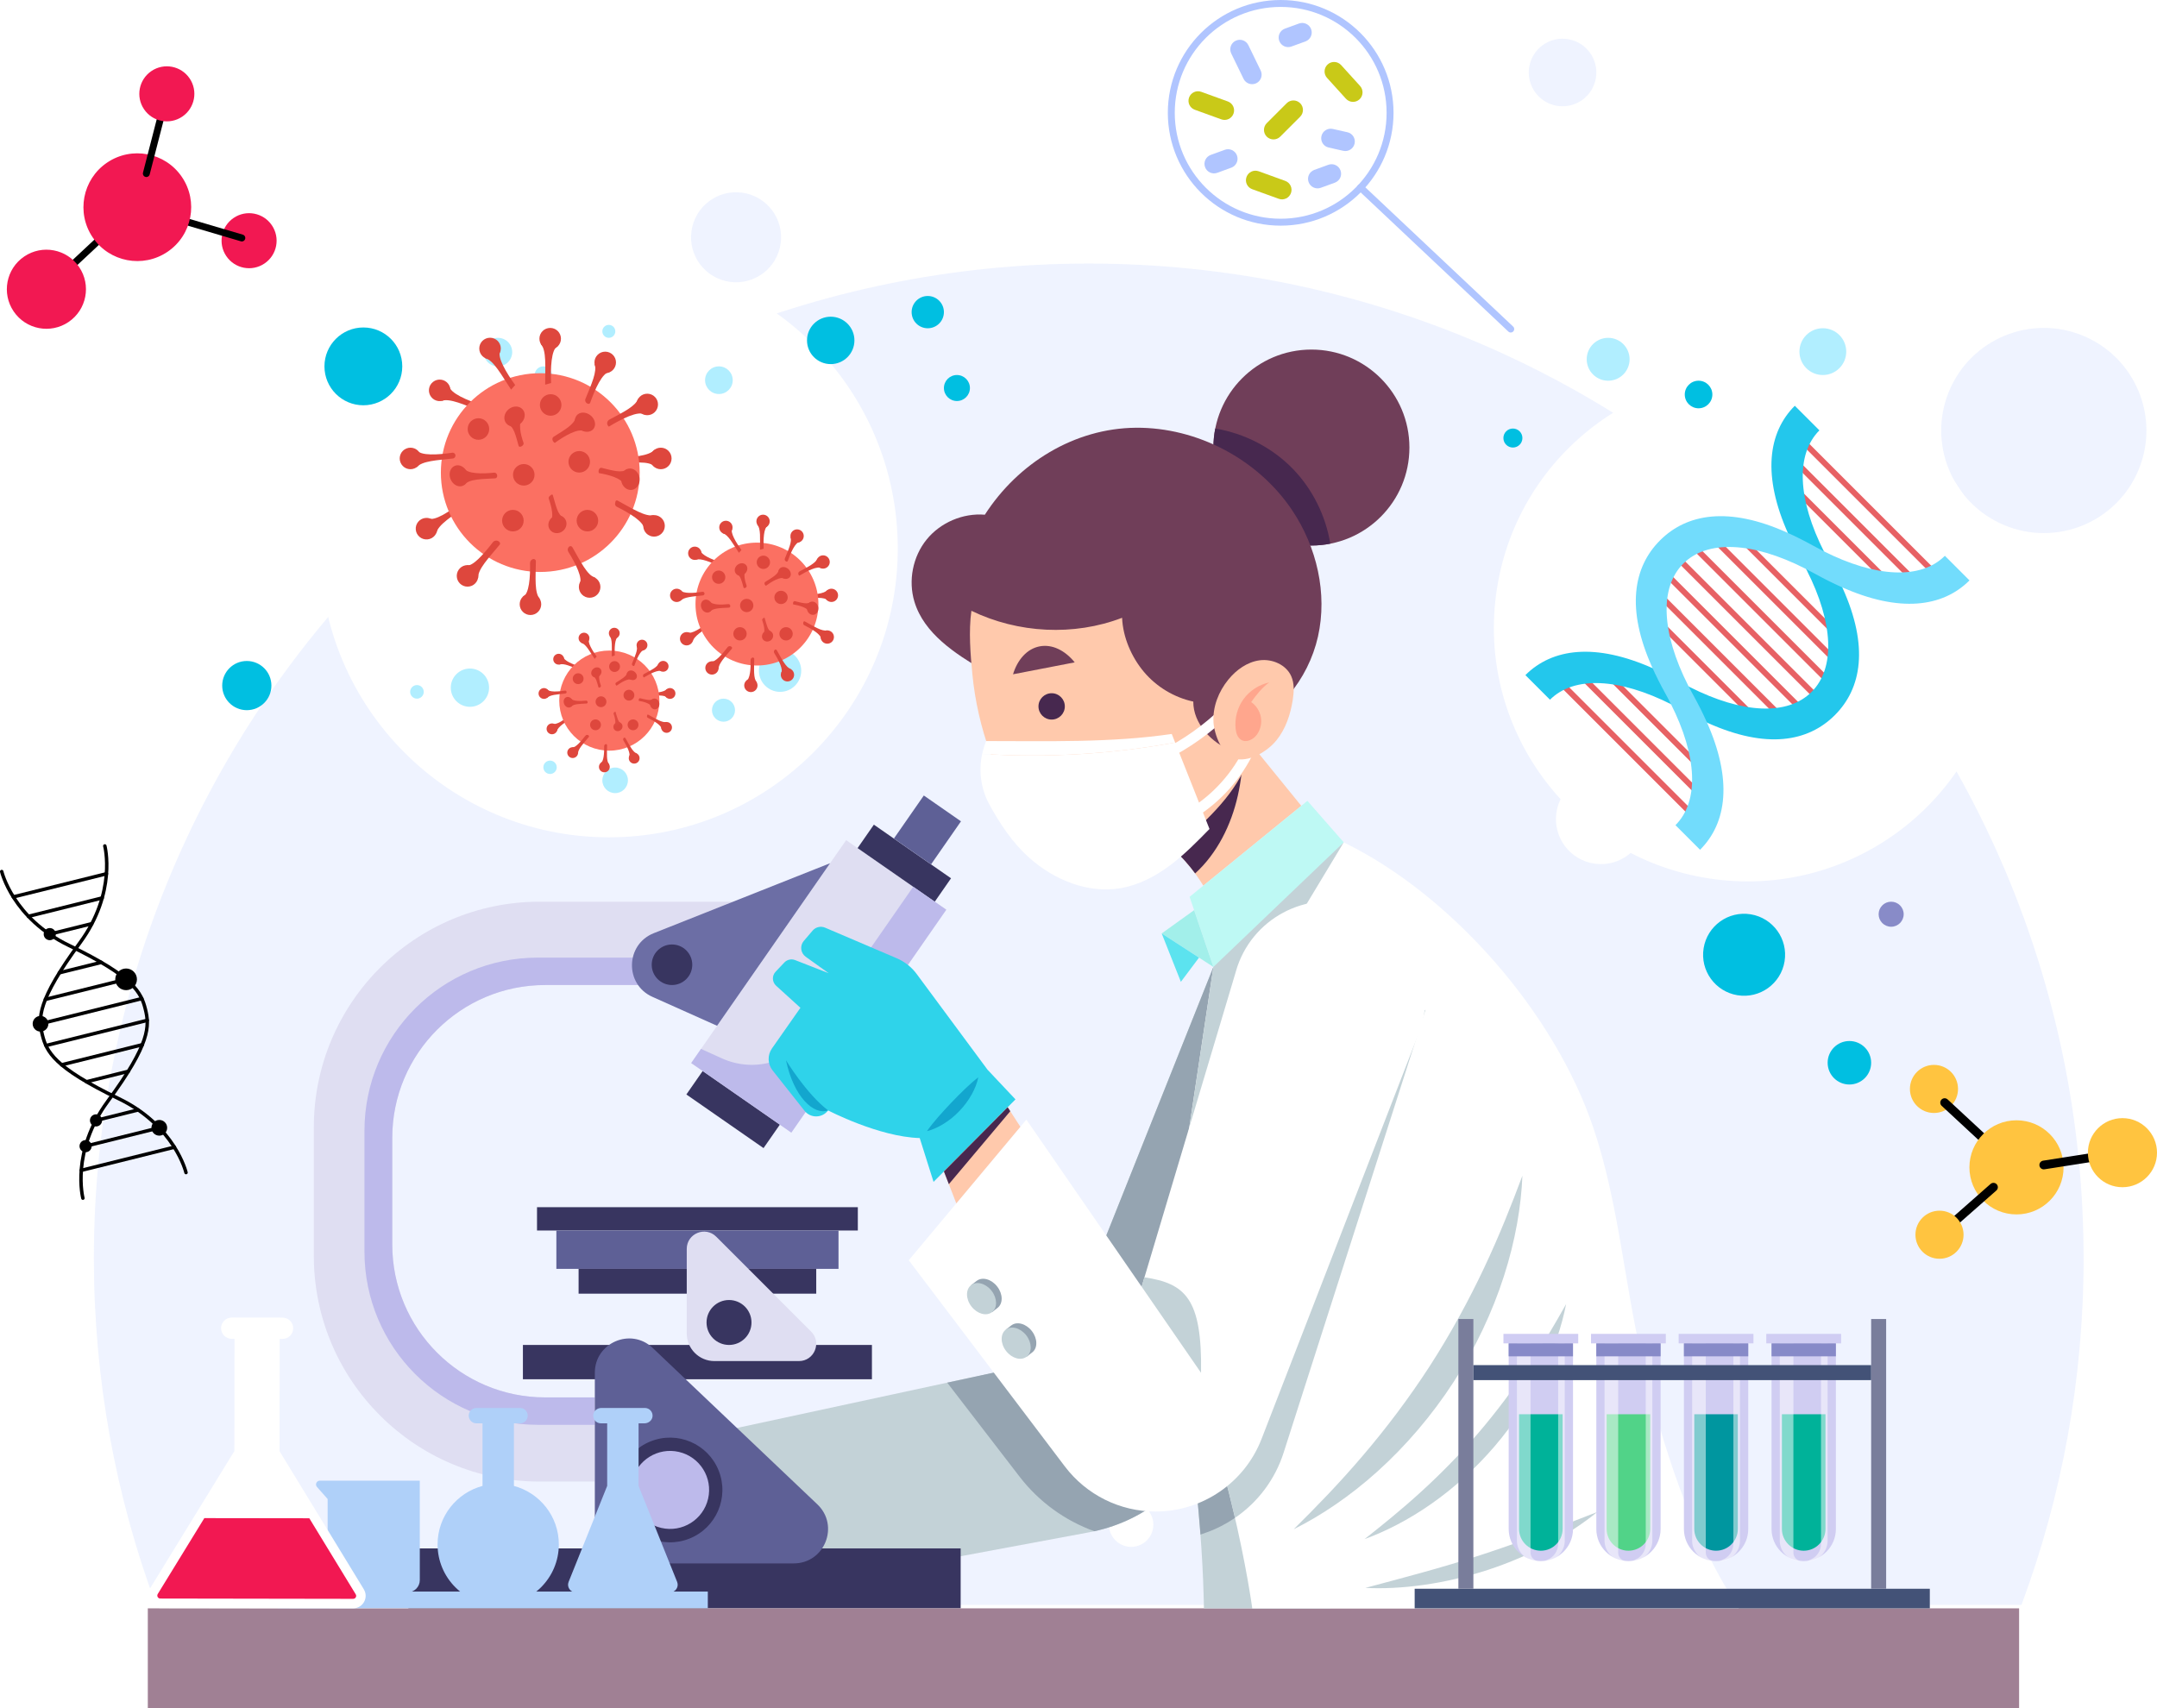 <?xml version="1.0" encoding="UTF-8"?>
<svg id="Layer_2" data-name="Layer 2" xmlns="http://www.w3.org/2000/svg" xmlns:xlink="http://www.w3.org/1999/xlink" viewBox="0 0 628.65 497.96">
  <defs>
    <style>
      .cls-1 {
        fill: url(#linear-gradient-118);
      }

      .cls-2 {
        fill: url(#linear-gradient-61);
      }

      .cls-3 {
        fill: url(#linear-gradient-15);
      }

      .cls-4 {
        fill: url(#linear-gradient-13);
      }

      .cls-5 {
        fill: url(#linear-gradient-107);
      }

      .cls-6 {
        fill: url(#linear-gradient-28);
      }

      .cls-7 {
        fill: url(#linear-gradient-65);
      }

      .cls-8 {
        fill: #6c6ea5;
      }

      .cls-9 {
        fill: #888bc8;
      }

      .cls-10 {
        fill: url(#linear-gradient-69);
      }

      .cls-11 {
        fill: url(#linear-gradient-53);
      }

      .cls-12 {
        fill: url(#linear-gradient-42);
      }

      .cls-13 {
        fill: url(#linear-gradient-46);
      }

      .cls-14 {
        fill: #bef9f4;
      }

      .cls-15, .cls-16, .cls-17, .cls-18, .cls-19 {
        fill: #fff;
      }

      .cls-15, .cls-20, .cls-21, .cls-22 {
        stroke-linecap: round;
      }

      .cls-15, .cls-18 {
        stroke: #b0c5ff;
        stroke-miterlimit: 10;
      }

      .cls-15, .cls-18, .cls-21 {
        stroke-width: 2.02px;
      }

      .cls-23 {
        fill: url(#linear-gradient-70);
      }

      .cls-24 {
        fill: url(#linear-gradient-60);
      }

      .cls-25 {
        fill: url(#linear-gradient-93);
      }

      .cls-26 {
        fill: url(#linear-gradient-95);
      }

      .cls-27 {
        fill: #c9c918;
      }

      .cls-28 {
        fill: url(#linear-gradient-2);
      }

      .cls-29 {
        fill: #ffc9ac;
      }

      .cls-30 {
        fill: url(#linear-gradient-100);
      }

      .cls-31 {
        fill: url(#linear-gradient-87);
      }

      .cls-32 {
        fill: #b1eeff;
      }

      .cls-33 {
        fill: url(#linear-gradient-64);
      }

      .cls-34 {
        fill: url(#linear-gradient-56);
      }

      .cls-35 {
        fill: url(#linear-gradient-43);
      }

      .cls-36 {
        fill: url(#linear-gradient-25);
      }

      .cls-37 {
        fill: url(#linear-gradient-82);
      }

      .cls-38 {
        fill: #2fd3ea;
      }

      .cls-39 {
        fill: url(#linear-gradient-10);
      }

      .cls-40 {
        fill: url(#linear-gradient-12);
      }

      .cls-41 {
        fill: #51d388;
      }

      .cls-42 {
        fill: url(#linear-gradient-40);
      }

      .cls-43 {
        fill: url(#linear-gradient-27);
      }

      .cls-44 {
        fill: #dfdef2;
      }

      .cls-45 {
        fill: #ffc440;
      }

      .cls-46 {
        fill: url(#linear-gradient-68);
      }

      .cls-47 {
        fill: #878ac8;
      }

      .cls-48 {
        fill: #e76164;
      }

      .cls-49 {
        fill: #95a4b1;
      }

      .cls-50 {
        fill: url(#linear-gradient-37);
      }

      .cls-51 {
        fill: url(#linear-gradient-75);
      }

      .cls-52 {
        fill: url(#linear-gradient-55);
      }

      .cls-53 {
        fill: url(#linear-gradient-116);
      }

      .cls-54 {
        fill: #00bfe1;
      }

      .cls-55 {
        fill: #ffa68d;
      }

      .cls-56 {
        fill: url(#linear-gradient-39);
      }

      .cls-20 {
        stroke-width: 1.01px;
      }

      .cls-20, .cls-21, .cls-22 {
        fill: none;
        stroke: #000;
        stroke-linejoin: round;
      }

      .cls-57 {
        fill: url(#linear-gradient-89);
      }

      .cls-58 {
        fill: #5e6096;
      }

      .cls-59 {
        fill: #383560;
      }

      .cls-60 {
        fill: url(#linear-gradient-52);
      }

      .cls-61 {
        fill: url(#linear-gradient-113);
      }

      .cls-62 {
        fill: #435277;
      }

      .cls-63 {
        fill: url(#linear-gradient-122);
      }

      .cls-64 {
        opacity: .2;
      }

      .cls-64, .cls-65 {
        fill: #b0c5ff;
      }

      .cls-66 {
        fill: url(#linear-gradient-58);
      }

      .cls-67 {
        fill: url(#linear-gradient-47);
      }

      .cls-68 {
        fill: url(#linear-gradient-26);
      }

      .cls-69 {
        fill: url(#linear-gradient-74);
      }

      .cls-70 {
        fill: url(#linear-gradient-97);
      }

      .cls-71 {
        fill: url(#linear-gradient-72);
      }

      .cls-72 {
        fill: url(#linear-gradient-4);
      }

      .cls-73 {
        fill: #72dcfc;
      }

      .cls-74 {
        fill: url(#linear-gradient-35);
      }

      .cls-75 {
        fill: url(#linear-gradient-30);
      }

      .cls-76 {
        fill: #afd0f9;
      }

      .cls-77 {
        fill: url(#linear-gradient-76);
      }

      .cls-78 {
        fill: #47284f;
      }

      .cls-79 {
        fill: #d0cdf3;
      }

      .cls-80 {
        fill: url(#linear-gradient-109);
      }

      .cls-81 {
        fill: url(#linear-gradient-73);
      }

      .cls-82 {
        fill: url(#linear-gradient-71);
      }

      .cls-83 {
        fill: url(#linear-gradient-44);
      }

      .cls-84 {
        fill: url(#linear-gradient-96);
      }

      .cls-85 {
        fill: url(#linear-gradient-49);
      }

      .cls-86 {
        fill: url(#linear-gradient-3);
      }

      .cls-87 {
        fill: url(#linear-gradient-34);
      }

      .cls-88 {
        fill: url(#linear-gradient-5);
      }

      .cls-89 {
        fill: #00969f;
      }

      .cls-90 {
        fill: url(#linear-gradient-38);
      }

      .cls-91 {
        fill: url(#linear-gradient-91);
      }

      .cls-92 {
        fill: url(#linear-gradient-22);
      }

      .cls-93 {
        fill: url(#linear-gradient-24);
      }

      .cls-94 {
        fill: url(#linear-gradient-94);
      }

      .cls-95 {
        fill: url(#linear-gradient-54);
      }

      .cls-96 {
        fill: url(#linear-gradient-92);
      }

      .cls-97 {
        fill: url(#linear-gradient-90);
      }

      .cls-98 {
        fill: url(#linear-gradient-33);
      }

      .cls-99 {
        fill: #d0cdf2;
      }

      .cls-100 {
        fill: url(#linear-gradient-79);
      }

      .cls-101 {
        fill: url(#linear-gradient-78);
      }

      .cls-102 {
        fill: url(#linear-gradient-51);
      }

      .cls-103 {
        fill: url(#linear-gradient-8);
      }

      .cls-17 {
        filter: url(#drop-shadow-1);
      }

      .cls-104 {
        fill: url(#linear-gradient-66);
      }

      .cls-105 {
        fill: url(#linear-gradient-57);
      }

      .cls-106 {
        fill: url(#linear-gradient-77);
      }

      .cls-107 {
        fill: url(#linear-gradient-103);
      }

      .cls-108 {
        fill: url(#linear-gradient-121);
      }

      .cls-109 {
        fill: url(#linear-gradient-110);
      }

      .cls-110 {
        fill: url(#linear-gradient-88);
      }

      .cls-111 {
        fill: url(#linear-gradient-14);
      }

      .cls-112 {
        fill: url(#linear-gradient-62);
      }

      .cls-113 {
        fill: #797d9b;
      }

      .cls-114 {
        fill: url(#linear-gradient-29);
      }

      .cls-115 {
        fill: #00b299;
      }

      .cls-116 {
        fill: url(#linear-gradient-20);
      }

      .cls-117 {
        fill: url(#linear-gradient-106);
      }

      .cls-118 {
        fill: url(#linear-gradient-67);
      }

      .cls-119 {
        fill: url(#linear-gradient-17);
      }

      .cls-120 {
        fill: url(#linear-gradient-50);
      }

      .cls-121 {
        fill: url(#linear-gradient-7);
      }

      .cls-122 {
        fill: url(#linear-gradient-9);
      }

      .cls-123 {
        fill: #f21852;
      }

      .cls-124 {
        fill: url(#linear-gradient-104);
      }

      .cls-125 {
        fill: url(#linear-gradient-59);
      }

      .cls-126 {
        fill: url(#linear-gradient-11);
      }

      .cls-127 {
        fill: url(#linear-gradient-120);
      }

      .cls-19 {
        filter: url(#drop-shadow-2);
      }

      .cls-128 {
        fill: url(#linear-gradient-108);
      }

      .cls-129 {
        fill: url(#linear-gradient-19);
      }

      .cls-130 {
        fill: url(#linear-gradient-101);
      }

      .cls-131 {
        fill: url(#linear-gradient-80);
      }

      .cls-132 {
        fill: url(#linear-gradient-6);
      }

      .cls-22 {
        stroke-width: 2.55px;
      }

      .cls-133 {
        fill: url(#linear-gradient-83);
      }

      .cls-134 {
        fill: url(#linear-gradient-112);
      }

      .cls-135 {
        fill: #703e59;
      }

      .cls-136 {
        fill: url(#linear-gradient-105);
      }

      .cls-137 {
        fill: url(#linear-gradient-36);
      }

      .cls-138 {
        fill: url(#linear-gradient-21);
      }

      .cls-139 {
        fill: url(#linear-gradient-119);
      }

      .cls-140 {
        fill: url(#linear-gradient-45);
      }

      .cls-141 {
        fill: url(#linear-gradient-85);
      }

      .cls-142 {
        fill: url(#linear-gradient-98);
      }

      .cls-143 {
        fill: url(#linear-gradient-81);
      }

      .cls-144 {
        fill: #5ce3ef;
      }

      .cls-145 {
        fill: #13a6ce;
      }

      .cls-146 {
        fill: url(#linear-gradient-84);
      }

      .cls-147 {
        fill: url(#linear-gradient-114);
      }

      .cls-148 {
        fill: url(#linear-gradient-117);
      }

      .cls-149 {
        fill: #c3d2d7;
      }

      .cls-150 {
        fill: url(#linear-gradient-48);
      }

      .cls-151 {
        fill: url(#linear-gradient-102);
      }

      .cls-152 {
        fill: url(#linear-gradient-32);
      }

      .cls-153 {
        fill: url(#linear-gradient-86);
      }

      .cls-154 {
        fill: url(#linear-gradient-41);
      }

      .cls-155 {
        fill: url(#linear-gradient-16);
      }

      .cls-156 {
        fill: url(#linear-gradient-111);
      }

      .cls-157 {
        fill: #23c7ec;
      }

      .cls-158 {
        fill: url(#linear-gradient);
      }

      .cls-159 {
        fill: #a2efea;
      }

      .cls-160 {
        fill: url(#linear-gradient-23);
      }

      .cls-161 {
        fill: url(#linear-gradient-31);
      }

      .cls-162 {
        fill: #bdbaeb;
      }

      .cls-163 {
        fill: #a08094;
      }

      .cls-164 {
        fill: url(#linear-gradient-63);
      }

      .cls-165 {
        fill: url(#linear-gradient-115);
      }

      .cls-166 {
        opacity: .5;
      }

      .cls-167 {
        fill: url(#linear-gradient-99);
      }

      .cls-168 {
        fill: url(#linear-gradient-18);
      }

      .cls-169 {
        fill: url(#linear-gradient-123);
      }
    </style>
    <filter id="drop-shadow-1" x="79.05" y="61.55" width="196.8" height="196.8" filterUnits="userSpaceOnUse">
      <feOffset dx="0" dy="0"/>
      <feGaussianBlur result="blur" stdDeviation="4.66"/>
      <feFlood flood-color="#000" flood-opacity=".38"/>
      <feComposite in2="blur" operator="in"/>
      <feComposite in="SourceGraphic"/>
    </filter>
    <filter id="drop-shadow-2" x="421.29" y="94.91" width="176.16" height="176.16" filterUnits="userSpaceOnUse">
      <feOffset dx="0" dy="0"/>
      <feGaussianBlur result="blur-2" stdDeviation="4.66"/>
      <feFlood flood-color="#000" flood-opacity=".38"/>
      <feComposite in2="blur-2" operator="in"/>
      <feComposite in="SourceGraphic"/>
    </filter>
    <linearGradient id="linear-gradient" x1="6390.21" y1="564.43" x2="6373.83" y2="606.59" gradientTransform="translate(4101.9 -4925.58) rotate(133.22) scale(1 -1)" gradientUnits="userSpaceOnUse">
      <stop offset="0" stop-color="#de473d"/>
      <stop offset="1" stop-color="#e7605a"/>
    </linearGradient>
    <linearGradient id="linear-gradient-2" x1="6389.82" y1="577.32" x2="6361.12" y2="651.23" gradientTransform="translate(159.21 -6303.76) rotate(95.24) scale(1 -1)" xlink:href="#linear-gradient"/>
    <linearGradient id="linear-gradient-3" x1="7216.65" y1="2263.23" x2="7200.27" y2="2305.39" gradientTransform="translate(4989.98 5981.22) rotate(-112.02) scale(1 -1)" xlink:href="#linear-gradient"/>
    <linearGradient id="linear-gradient-4" x1="7216.26" y1="2276.12" x2="7187.55" y2="2350.03" gradientTransform="translate(4989.98 5981.22) rotate(-112.02) scale(1 -1)" xlink:href="#linear-gradient"/>
    <linearGradient id="linear-gradient-5" x1="6746.28" y1="1236.26" x2="6729.91" y2="1278.42" gradientTransform="translate(-5516.24 -3750.37) rotate(45) scale(1 -1)" xlink:href="#linear-gradient"/>
    <linearGradient id="linear-gradient-6" x1="6745.9" y1="1249.15" x2="6717.19" y2="1323.06" gradientTransform="translate(-5904.32 -3119.48) rotate(38.81) scale(1 -1)" xlink:href="#linear-gradient"/>
    <linearGradient id="linear-gradient-7" x1="241.77" y1="16.8" x2="206.15" y2="67.9" gradientUnits="userSpaceOnUse">
      <stop offset="0" stop-color="#fd908c"/>
      <stop offset="1" stop-color="#fb7062"/>
    </linearGradient>
    <linearGradient id="linear-gradient-8" x1="6821.49" y1="143.41" x2="6805.12" y2="185.57" gradientTransform="translate(6993.72) rotate(-180) scale(1 -1)" xlink:href="#linear-gradient"/>
    <linearGradient id="linear-gradient-9" x1="6837.66" y1="147.2" x2="6821.28" y2="189.36" gradientTransform="translate(6993.72) rotate(-180) scale(1 -1)" xlink:href="#linear-gradient"/>
    <linearGradient id="linear-gradient-10" x1="6829.82" y1="126.83" x2="6813.44" y2="168.99" gradientTransform="translate(6993.72) rotate(-180) scale(1 -1)" xlink:href="#linear-gradient"/>
    <linearGradient id="linear-gradient-11" x1="6850.87" y1="133.85" x2="6834.5" y2="176.01" gradientTransform="translate(6993.72) rotate(-180) scale(1 -1)" xlink:href="#linear-gradient"/>
    <linearGradient id="linear-gradient-12" x1="6840.83" y1="160.56" x2="6824.45" y2="202.72" gradientTransform="translate(6993.72) rotate(-180) scale(1 -1)" xlink:href="#linear-gradient"/>
    <linearGradient id="linear-gradient-13" x1="6819.1" y1="160.56" x2="6802.73" y2="202.72" gradientTransform="translate(6993.72) rotate(-180) scale(1 -1)" xlink:href="#linear-gradient"/>
    <linearGradient id="linear-gradient-14" x1="6733.48" y1="-1.24" x2="6717.1" y2="40.92" gradientTransform="translate(6662.07 -1664.74) rotate(164.74) scale(1 -1)" xlink:href="#linear-gradient"/>
    <linearGradient id="linear-gradient-15" x1="6733.09" y1="11.65" x2="6704.38" y2="85.55" gradientTransform="translate(6662.07 -1664.74) rotate(164.74) scale(1 -1)" xlink:href="#linear-gradient"/>
    <linearGradient id="linear-gradient-16" x1="6902.54" y1="731.68" x2="6886.17" y2="773.84" gradientTransform="translate(5510.52 4577.83) rotate(-134.06) scale(1 -1)" xlink:href="#linear-gradient"/>
    <linearGradient id="linear-gradient-17" x1="6901.83" y1="744.44" x2="6873.13" y2="818.34" gradientTransform="translate(5510.52 4577.83) rotate(-134.06) scale(1 -1)" xlink:href="#linear-gradient"/>
    <linearGradient id="linear-gradient-18" x1="6898.54" y1="592.45" x2="6882.16" y2="634.61" gradientTransform="translate(646.66 7025.04) rotate(-90) scale(1 -.82)" xlink:href="#linear-gradient"/>
    <linearGradient id="linear-gradient-19" x1="6897.83" y1="605.21" x2="6869.12" y2="679.12" gradientTransform="translate(5861.3 4057.37) rotate(-141.4) scale(1 -.82)" xlink:href="#linear-gradient"/>
    <linearGradient id="linear-gradient-20" x1="6699.96" y1="1391.8" x2="6683.59" y2="1433.96" gradientTransform="translate(1375.24 6843.06) rotate(-90) scale(1 -.86)" xlink:href="#linear-gradient"/>
    <linearGradient id="linear-gradient-21" x1="6699.05" y1="1574.13" x2="6670.35" y2="1648.03" gradientTransform="translate(2239.16 6610.68) rotate(-98.47) scale(1 -.7)" xlink:href="#linear-gradient"/>
    <linearGradient id="linear-gradient-22" x1="6362.5" y1="1629.65" x2="6346.12" y2="1671.81" gradientTransform="translate(332.25 6720.96) rotate(-76.95) scale(1 -1)" xlink:href="#linear-gradient"/>
    <linearGradient id="linear-gradient-23" x1="6362.15" y1="1642.11" x2="6333.98" y2="1714.63" gradientTransform="translate(332.25 6720.96) rotate(-76.95) scale(1 -1)" xlink:href="#linear-gradient"/>
    <linearGradient id="linear-gradient-24" x1="5792.83" y1="2174.26" x2="5776.45" y2="2216.42" gradientTransform="translate(-4853.57 1900.86) scale(.87 -.81)" xlink:href="#linear-gradient"/>
    <linearGradient id="linear-gradient-25" x1="5792.66" y1="2551.78" x2="5764.49" y2="2624.3" gradientTransform="translate(-2851.67 4459) rotate(-37.62) scale(.87 -.62)" xlink:href="#linear-gradient"/>
    <linearGradient id="linear-gradient-26" x1="7738.92" y1="1892.36" x2="7722.54" y2="1934.52" gradientTransform="translate(-6858.41 3958.66) rotate(-14.67) scale(1 -1)" xlink:href="#linear-gradient"/>
    <linearGradient id="linear-gradient-27" x1="7738.54" y1="1904.69" x2="7710.51" y2="1976.86" gradientTransform="translate(-6858.41 3958.66) rotate(-14.67) scale(1 -1)" xlink:href="#linear-gradient"/>
    <linearGradient id="linear-gradient-28" x1="7233.57" y1="1127.41" x2="7217.19" y2="1169.57" gradientTransform="translate(7492.33 -204.9) rotate(-173.64) scale(1 -1)" xlink:href="#linear-gradient"/>
    <linearGradient id="linear-gradient-29" x1="7232.97" y1="1139.99" x2="7204.54" y2="1213.17" gradientTransform="translate(7492.33 -204.9) rotate(-173.64) scale(1 -1)" xlink:href="#linear-gradient"/>
    <linearGradient id="linear-gradient-30" x1="6462.83" y1="860.6" x2="6446.45" y2="902.76" gradientTransform="translate(-3083.24 -5547.93) rotate(68.09) scale(1 -1)" xlink:href="#linear-gradient"/>
    <linearGradient id="linear-gradient-31" x1="6462.34" y1="873.06" x2="6434.11" y2="945.73" gradientTransform="translate(-3083.24 -5547.93) rotate(68.09) scale(1 -1)" xlink:href="#linear-gradient"/>
    <linearGradient id="linear-gradient-32" x1="6473.01" y1="882.15" x2="6456.63" y2="924.31" gradientTransform="translate(-594.2 -6337.74) rotate(90) scale(1 -.83)" xlink:href="#linear-gradient"/>
    <linearGradient id="linear-gradient-33" x1="6472.52" y1="894.61" x2="6444.29" y2="967.29" gradientTransform="translate(-2958 -5598.5) rotate(68.09) scale(1 -.83)" xlink:href="#linear-gradient"/>
    <linearGradient id="linear-gradient-34" x1="6945.22" y1="183.51" x2="6928.85" y2="225.67" gradientTransform="translate(7098.6 -30.32) rotate(180) scale(1 -.87)" xlink:href="#linear-gradient"/>
    <linearGradient id="linear-gradient-35" x1="6944.64" y1="-55.88" x2="6916.41" y2="16.8" gradientTransform="translate(5482.88 -4333.32) rotate(139.73) scale(1 -.62)" xlink:href="#linear-gradient"/>
    <linearGradient id="linear-gradient-36" x1="6982.32" y1="1366.77" x2="6965.94" y2="1408.93" gradientTransform="translate(-6792.06 -1456.97) rotate(24.2) scale(1 -1)" xlink:href="#linear-gradient"/>
    <linearGradient id="linear-gradient-37" x1="6981.76" y1="1379.9" x2="6952.67" y2="1454.78" gradientTransform="translate(-6792.06 -1456.97) rotate(24.2) scale(1 -1)" xlink:href="#linear-gradient"/>
    <linearGradient id="linear-gradient-38" x1="6668.22" y1="230.84" x2="6651.84" y2="273" gradientTransform="translate(4389.56 -5049.02) rotate(131.41) scale(1 -1)" xlink:href="#linear-gradient"/>
    <linearGradient id="linear-gradient-39" x1="6667.83" y1="243.73" x2="6639.12" y2="317.63" gradientTransform="translate(4389.56 -5049.02) rotate(131.41) scale(1 -1)" xlink:href="#linear-gradient"/>
    <linearGradient id="linear-gradient-40" x1="8311.65" y1="2268.59" x2="8295.28" y2="2310.75" gradientTransform="translate(-4071.75 7670.4) rotate(-45.29) scale(1 -1)" xlink:href="#linear-gradient"/>
    <linearGradient id="linear-gradient-41" x1="8311.28" y1="2280.92" x2="8283.26" y2="2353.06" gradientTransform="translate(-4071.75 7670.4) rotate(-45.29) scale(1 -1)" xlink:href="#linear-gradient"/>
    <linearGradient id="linear-gradient-42" x1="6432.01" y1="639.44" x2="6421.88" y2="665.51" gradientTransform="translate(159.21 -6303.76) rotate(95.24) scale(1 -1)" xlink:href="#linear-gradient"/>
    <linearGradient id="linear-gradient-43" x1="6431.77" y1="647.41" x2="6414.02" y2="693.1" gradientTransform="translate(159.21 -6303.76) rotate(95.24) scale(1 -1)" xlink:href="#linear-gradient"/>
    <linearGradient id="linear-gradient-44" x1="7162.3" y1="2228.74" x2="7152.18" y2="2254.8" gradientTransform="translate(4989.98 5981.22) rotate(-112.02) scale(1 -1)" xlink:href="#linear-gradient"/>
    <linearGradient id="linear-gradient-45" x1="7162.06" y1="2236.7" x2="7144.32" y2="2282.39" gradientTransform="translate(4989.98 5981.22) rotate(-112.02) scale(1 -1)" xlink:href="#linear-gradient"/>
    <linearGradient id="linear-gradient-46" x1="6826.78" y1="1255.41" x2="6816.65" y2="1281.47" gradientTransform="translate(-5904.32 -3119.48) rotate(38.81) scale(1 -1)" xlink:href="#linear-gradient"/>
    <linearGradient id="linear-gradient-47" x1="6826.54" y1="1263.38" x2="6808.79" y2="1309.06" gradientTransform="translate(-5904.32 -3119.48) rotate(38.81) scale(1 -1)" xlink:href="#linear-gradient"/>
    <linearGradient id="linear-gradient-48" x1="268.22" y1="96.38" x2="251.57" y2="124.25" xlink:href="#linear-gradient-7"/>
    <linearGradient id="linear-gradient-49" x1="6763.98" y1="179.59" x2="6753.86" y2="205.65" gradientTransform="translate(6993.72) rotate(-180) scale(1 -1)" xlink:href="#linear-gradient"/>
    <linearGradient id="linear-gradient-50" x1="6773.98" y1="181.93" x2="6763.85" y2="207.99" gradientTransform="translate(6993.72) rotate(-180) scale(1 -1)" xlink:href="#linear-gradient"/>
    <linearGradient id="linear-gradient-51" x1="6769.13" y1="169.34" x2="6759.01" y2="195.4" gradientTransform="translate(6993.72) rotate(-180) scale(1 -1)" xlink:href="#linear-gradient"/>
    <linearGradient id="linear-gradient-52" x1="6782.15" y1="173.68" x2="6772.02" y2="199.74" gradientTransform="translate(6993.72) rotate(-180) scale(1 -1)" xlink:href="#linear-gradient"/>
    <linearGradient id="linear-gradient-53" x1="6775.94" y1="190.19" x2="6765.82" y2="216.25" gradientTransform="translate(6993.72) rotate(-180) scale(1 -1)" xlink:href="#linear-gradient"/>
    <linearGradient id="linear-gradient-54" x1="6762.51" y1="190.19" x2="6752.38" y2="216.25" gradientTransform="translate(6993.72) rotate(-180) scale(1 -1)" xlink:href="#linear-gradient"/>
    <linearGradient id="linear-gradient-55" x1="6688.93" y1="63.09" x2="6678.81" y2="89.16" gradientTransform="translate(6662.07 -1664.74) rotate(164.74) scale(1 -1)" xlink:href="#linear-gradient"/>
    <linearGradient id="linear-gradient-56" x1="6688.7" y1="71.06" x2="6670.95" y2="116.75" gradientTransform="translate(6662.07 -1664.74) rotate(164.74) scale(1 -1)" xlink:href="#linear-gradient"/>
    <linearGradient id="linear-gradient-57" x1="6835.22" y1="723.43" x2="6825.09" y2="749.49" gradientTransform="translate(5510.52 4577.83) rotate(-134.06) scale(1 -1)" xlink:href="#linear-gradient"/>
    <linearGradient id="linear-gradient-58" x1="6834.78" y1="731.32" x2="6817.03" y2="777.01" gradientTransform="translate(5510.52 4577.83) rotate(-134.06) scale(1 -1)" xlink:href="#linear-gradient"/>
    <linearGradient id="linear-gradient-59" x1="6826.98" y1="586.7" x2="6816.86" y2="612.76" gradientTransform="translate(5861.3 4057.37) rotate(-141.4) scale(1 -.82)" xlink:href="#linear-gradient"/>
    <linearGradient id="linear-gradient-60" x1="6826.54" y1="594.59" x2="6808.79" y2="640.28" gradientTransform="translate(5861.3 4057.37) rotate(-141.4) scale(1 -.82)" xlink:href="#linear-gradient"/>
    <linearGradient id="linear-gradient-61" x1="6656.25" y1="1333.9" x2="6646.13" y2="1359.96" gradientTransform="translate(1381.27 6835.66) rotate(-90) scale(1 -.86)" xlink:href="#linear-gradient"/>
    <linearGradient id="linear-gradient-62" x1="6655.62" y1="1498.27" x2="6637.87" y2="1543.95" gradientTransform="translate(2239.16 6610.68) rotate(-98.47) scale(1 -.7)" xlink:href="#linear-gradient"/>
    <linearGradient id="linear-gradient-63" x1="6343.64" y1="1569.8" x2="6333.51" y2="1595.86" gradientTransform="translate(332.25 6720.96) rotate(-76.95) scale(1 -1)" xlink:href="#linear-gradient"/>
    <linearGradient id="linear-gradient-64" x1="6343.42" y1="1577.51" x2="6326.01" y2="1622.33" gradientTransform="translate(332.25 6720.96) rotate(-76.95) scale(1 -1)" xlink:href="#linear-gradient"/>
    <linearGradient id="linear-gradient-65" x1="5827.2" y1="2092.64" x2="5817.08" y2="2118.7" gradientTransform="translate(-2743.14 4599.6) rotate(-37.62) scale(.87 -.81)" xlink:href="#linear-gradient"/>
    <linearGradient id="linear-gradient-66" x1="5827.17" y1="2441.78" x2="5809.75" y2="2486.61" gradientTransform="translate(-2851.67 4459) rotate(-37.62) scale(.87 -.62)" xlink:href="#linear-gradient"/>
    <linearGradient id="linear-gradient-67" x1="7796.37" y1="1849.82" x2="7786.25" y2="1875.89" gradientTransform="translate(-7778.01 716.22) rotate(9.61) scale(1 -1)" xlink:href="#linear-gradient"/>
    <linearGradient id="linear-gradient-68" x1="7796.14" y1="1857.45" x2="7778.81" y2="1902.06" gradientTransform="translate(-6858.41 3958.66) rotate(-14.67) scale(1 -1)" xlink:href="#linear-gradient"/>
    <linearGradient id="linear-gradient-69" x1="7173.69" y1="1168.15" x2="7163.57" y2="1194.21" gradientTransform="translate(7492.33 -204.9) rotate(-173.64) scale(1 -1)" xlink:href="#linear-gradient"/>
    <linearGradient id="linear-gradient-70" x1="7173.32" y1="1175.92" x2="7155.75" y2="1221.16" gradientTransform="translate(7492.33 -204.9) rotate(-173.64) scale(1 -1)" xlink:href="#linear-gradient"/>
    <linearGradient id="linear-gradient-71" x1="6530.11" y1="914.34" x2="6519.98" y2="940.4" gradientTransform="translate(-3083.24 -5547.93) rotate(68.09) scale(1 -1)" xlink:href="#linear-gradient"/>
    <linearGradient id="linear-gradient-72" x1="6529.81" y1="922.04" x2="6512.35" y2="966.97" gradientTransform="translate(-3083.24 -5547.93) rotate(68.09) scale(1 -1)" xlink:href="#linear-gradient"/>
    <linearGradient id="linear-gradient-73" x1="6536.48" y1="942.18" x2="6526.36" y2="968.24" gradientTransform="translate(-2958 -5598.5) rotate(68.09) scale(1 -.83)" xlink:href="#linear-gradient"/>
    <linearGradient id="linear-gradient-74" x1="6536.18" y1="949.88" x2="6518.73" y2="994.8" gradientTransform="translate(-2958 -5598.5) rotate(68.09) scale(1 -.83)" xlink:href="#linear-gradient"/>
    <linearGradient id="linear-gradient-75" x1="6924.97" y1="268.62" x2="6914.85" y2="294.68" gradientTransform="translate(7143.06 -62.36) rotate(180) scale(1 -.87)" xlink:href="#linear-gradient"/>
    <linearGradient id="linear-gradient-76" x1="6924.57" y1="58.95" x2="6907.12" y2="103.88" gradientTransform="translate(5482.88 -4333.32) rotate(139.73) scale(1 -.62)" xlink:href="#linear-gradient"/>
    <linearGradient id="linear-gradient-77" x1="7059.61" y1="1368.14" x2="7049.48" y2="1394.2" gradientTransform="translate(-6792.06 -1456.97) rotate(24.2) scale(1 -1)" xlink:href="#linear-gradient"/>
    <linearGradient id="linear-gradient-78" x1="7059.26" y1="1376.25" x2="7041.28" y2="1422.54" gradientTransform="translate(-6792.06 -1456.97) rotate(24.2) scale(1 -1)" xlink:href="#linear-gradient"/>
    <linearGradient id="linear-gradient-79" x1="6663.16" y1="313.53" x2="6653.03" y2="339.59" gradientTransform="translate(4389.56 -5049.02) rotate(131.41) scale(1 -1)" xlink:href="#linear-gradient"/>
    <linearGradient id="linear-gradient-80" x1="6662.92" y1="321.5" x2="6645.17" y2="367.18" gradientTransform="translate(4389.56 -5049.02) rotate(131.41) scale(1 -1)" xlink:href="#linear-gradient"/>
    <linearGradient id="linear-gradient-81" x1="8335.32" y1="2206.25" x2="8325.2" y2="2232.32" gradientTransform="translate(-4071.75 7670.4) rotate(-45.29) scale(1 -1)" xlink:href="#linear-gradient"/>
    <linearGradient id="linear-gradient-82" x1="8335.09" y1="2213.88" x2="8317.77" y2="2258.47" gradientTransform="translate(-4071.75 7670.4) rotate(-45.29) scale(1 -1)" xlink:href="#linear-gradient"/>
    <linearGradient id="linear-gradient-83" x1="6466.78" y1="601.76" x2="6458.53" y2="622.99" gradientTransform="translate(159.21 -6303.76) rotate(95.24) scale(1 -1)" xlink:href="#linear-gradient"/>
    <linearGradient id="linear-gradient-84" x1="6466.58" y1="608.25" x2="6452.13" y2="645.46" gradientTransform="translate(159.21 -6303.76) rotate(95.24) scale(1 -1)" xlink:href="#linear-gradient"/>
    <linearGradient id="linear-gradient-85" x1="7153.82" y1="2282.08" x2="7145.57" y2="2303.31" gradientTransform="translate(4989.98 5981.22) rotate(-112.02) scale(1 -1)" xlink:href="#linear-gradient"/>
    <linearGradient id="linear-gradient-86" x1="7153.62" y1="2288.57" x2="7139.17" y2="2325.78" gradientTransform="translate(4989.98 5981.22) rotate(-112.02) scale(1 -1)" xlink:href="#linear-gradient"/>
    <linearGradient id="linear-gradient-87" x1="6813.06" y1="1209.35" x2="6804.81" y2="1230.58" gradientTransform="translate(-5904.32 -3119.48) rotate(38.81) scale(1 -1)" xlink:href="#linear-gradient"/>
    <linearGradient id="linear-gradient-88" x1="6812.87" y1="1215.84" x2="6798.41" y2="1253.06" gradientTransform="translate(-5904.32 -3119.48) rotate(38.81) scale(1 -1)" xlink:href="#linear-gradient"/>
    <linearGradient id="linear-gradient-89" x1="184.63" y1="126.02" x2="180.76" y2="168.98" xlink:href="#linear-gradient-7"/>
    <linearGradient id="linear-gradient-90" x1="6808.7" y1="207.07" x2="6800.46" y2="228.3" gradientTransform="translate(6993.72) rotate(-180) scale(1 -1)" xlink:href="#linear-gradient"/>
    <linearGradient id="linear-gradient-91" x1="6816.84" y1="208.98" x2="6808.6" y2="230.21" gradientTransform="translate(6993.72) rotate(-180) scale(1 -1)" xlink:href="#linear-gradient"/>
    <linearGradient id="linear-gradient-92" x1="6812.9" y1="198.73" x2="6804.65" y2="219.96" gradientTransform="translate(6993.72) rotate(-180) scale(1 -1)" xlink:href="#linear-gradient"/>
    <linearGradient id="linear-gradient-93" x1="6823.5" y1="202.26" x2="6815.25" y2="223.49" gradientTransform="translate(6993.72) rotate(-180) scale(1 -1)" xlink:href="#linear-gradient"/>
    <linearGradient id="linear-gradient-94" x1="6818.44" y1="215.71" x2="6810.2" y2="236.94" gradientTransform="translate(6993.72) rotate(-180) scale(1 -1)" xlink:href="#linear-gradient"/>
    <linearGradient id="linear-gradient-95" x1="6807.5" y1="215.71" x2="6799.26" y2="236.94" gradientTransform="translate(6993.72) rotate(-180) scale(1 -1)" xlink:href="#linear-gradient"/>
    <linearGradient id="linear-gradient-96" x1="6739.74" y1="82.13" x2="6731.49" y2="103.36" gradientTransform="translate(6662.07 -1664.74) rotate(164.74) scale(1 -1)" xlink:href="#linear-gradient"/>
    <linearGradient id="linear-gradient-97" x1="6739.54" y1="88.62" x2="6725.09" y2="125.84" gradientTransform="translate(6662.07 -1664.74) rotate(164.74) scale(1 -1)" xlink:href="#linear-gradient"/>
    <linearGradient id="linear-gradient-98" x1="6846.16" y1="777.06" x2="6837.92" y2="798.29" gradientTransform="translate(5510.52 4577.83) rotate(-134.06) scale(1 -1)" xlink:href="#linear-gradient"/>
    <linearGradient id="linear-gradient-99" x1="6845.8" y1="783.49" x2="6831.35" y2="820.7" gradientTransform="translate(5510.52 4577.83) rotate(-134.06) scale(1 -1)" xlink:href="#linear-gradient"/>
    <linearGradient id="linear-gradient-100" x1="6843.56" y1="648.35" x2="6835.31" y2="669.58" gradientTransform="translate(5861.3 4057.37) rotate(-141.4) scale(1 -.82)" xlink:href="#linear-gradient"/>
    <linearGradient id="linear-gradient-101" x1="6843.2" y1="654.78" x2="6828.75" y2="691.99" gradientTransform="translate(5861.3 4057.37) rotate(-141.4) scale(1 -.82)" xlink:href="#linear-gradient"/>
    <linearGradient id="linear-gradient-102" x1="6635.82" y1="1390.51" x2="6627.57" y2="1411.74" gradientTransform="translate(2349.88 6594.36) rotate(-98.47) scale(1 -.86)" xlink:href="#linear-gradient"/>
    <linearGradient id="linear-gradient-103" x1="6635.26" y1="1567.16" x2="6620.81" y2="1604.37" gradientTransform="translate(2239.16 6610.68) rotate(-98.47) scale(1 -.7)" xlink:href="#linear-gradient"/>
    <linearGradient id="linear-gradient-104" x1="6307.78" y1="1608.46" x2="6299.54" y2="1629.69" gradientTransform="translate(332.25 6720.96) rotate(-76.95) scale(1 -1)" xlink:href="#linear-gradient"/>
    <linearGradient id="linear-gradient-105" x1="6307.61" y1="1614.74" x2="6293.42" y2="1651.25" gradientTransform="translate(332.25 6720.96) rotate(-76.95) scale(1 -1)" xlink:href="#linear-gradient"/>
    <linearGradient id="linear-gradient-106" x1="5769.06" y1="2098.69" x2="5760.81" y2="2119.92" gradientTransform="translate(-2743.14 4599.6) rotate(-37.62) scale(.87 -.81)" xlink:href="#linear-gradient"/>
    <linearGradient id="linear-gradient-107" x1="5769.07" y1="2448.51" x2="5754.88" y2="2485.03" gradientTransform="translate(-2851.67 4459) rotate(-37.62) scale(.87 -.62)" xlink:href="#linear-gradient"/>
    <linearGradient id="linear-gradient-108" x1="7749.44" y1="1836.67" x2="7741.2" y2="1857.9" gradientTransform="translate(-6858.41 3958.66) rotate(-14.67) scale(1 -1)" xlink:href="#linear-gradient"/>
    <linearGradient id="linear-gradient-109" x1="7749.25" y1="1842.88" x2="7735.14" y2="1879.22" gradientTransform="translate(-6858.41 3958.66) rotate(-14.67) scale(1 -1)" xlink:href="#linear-gradient"/>
    <linearGradient id="linear-gradient-110" x1="7215.48" y1="1203.77" x2="7207.23" y2="1225" gradientTransform="translate(7492.33 -204.9) rotate(-173.64) scale(1 -1)" xlink:href="#linear-gradient"/>
    <linearGradient id="linear-gradient-111" x1="7215.18" y1="1210.1" x2="7200.87" y2="1246.95" gradientTransform="translate(7492.33 -204.9) rotate(-173.64) scale(1 -1)" xlink:href="#linear-gradient"/>
    <linearGradient id="linear-gradient-112" x1="6542.61" y1="866.76" x2="6534.36" y2="887.99" gradientTransform="translate(-3083.24 -5547.93) rotate(68.09) scale(1 -1)" xlink:href="#linear-gradient"/>
    <linearGradient id="linear-gradient-113" x1="6542.36" y1="873.04" x2="6528.14" y2="909.63" gradientTransform="translate(-3083.24 -5547.93) rotate(68.09) scale(1 -1)" xlink:href="#linear-gradient"/>
    <linearGradient id="linear-gradient-114" x1="6547.84" y1="883.76" x2="6539.59" y2="904.99" gradientTransform="translate(-2958 -5598.5) rotate(68.09) scale(1 -.83)" xlink:href="#linear-gradient"/>
    <linearGradient id="linear-gradient-115" x1="6547.59" y1="890.03" x2="6533.38" y2="926.63" gradientTransform="translate(-2958 -5598.5) rotate(68.09) scale(1 -.83)" xlink:href="#linear-gradient"/>
    <linearGradient id="linear-gradient-116" x1="6976.94" y1="262.58" x2="6968.69" y2="283.81" gradientTransform="translate(5353.87 -4485.75) rotate(139.73) scale(1 -.87)" xlink:href="#linear-gradient"/>
    <linearGradient id="linear-gradient-117" x1="6976.59" y1="49.49" x2="6962.38" y2="86.08" gradientTransform="translate(5482.88 -4333.32) rotate(139.73) scale(1 -.62)" xlink:href="#linear-gradient"/>
    <linearGradient id="linear-gradient-118" x1="7033.09" y1="1327.97" x2="7024.84" y2="1349.2" gradientTransform="translate(-6792.06 -1456.97) rotate(24.2) scale(1 -1)" xlink:href="#linear-gradient"/>
    <linearGradient id="linear-gradient-119" x1="7032.8" y1="1334.58" x2="7018.16" y2="1372.29" gradientTransform="translate(-6792.06 -1456.97) rotate(24.2) scale(1 -1)" xlink:href="#linear-gradient"/>
    <linearGradient id="linear-gradient-120" x1="6715.11" y1="302.86" x2="6706.86" y2="324.09" gradientTransform="translate(4389.56 -5049.02) rotate(131.41) scale(1 -1)" xlink:href="#linear-gradient"/>
    <linearGradient id="linear-gradient-121" x1="6714.91" y1="309.35" x2="6700.46" y2="346.56" gradientTransform="translate(4389.56 -5049.02) rotate(131.41) scale(1 -1)" xlink:href="#linear-gradient"/>
    <linearGradient id="linear-gradient-122" x1="8287" y1="2219.9" x2="8278.76" y2="2241.12" gradientTransform="translate(-4071.75 7670.4) rotate(-45.29) scale(1 -1)" xlink:href="#linear-gradient"/>
    <linearGradient id="linear-gradient-123" x1="8286.82" y1="2226.11" x2="8272.71" y2="2262.43" gradientTransform="translate(-4071.75 7670.4) rotate(-45.29) scale(1 -1)" xlink:href="#linear-gradient"/>
  </defs>
  <g id="Layer_7" data-name="Layer 7">
    <g>
      <path class="cls-64" d="M607.26,366.77c0,35.54-6.4,69.6-18.11,101.06H45.47c-11.71-31.46-18.11-65.52-18.11-101.06,0-160.13,129.81-289.94,289.94-289.94s289.95,129.81,289.95,289.94Z"/>
      <circle class="cls-64" cx="214.53" cy="69.17" r="13.12" transform="translate(98.16 262.21) rotate(-76.79)"/>
      <circle class="cls-16" cx="466.62" cy="238.79" r="13.12" transform="translate(127.49 638.48) rotate(-76.79)"/>
      <path class="cls-16" d="M184.51,280.14c0,3.57-2.9,6.47-6.47,6.47s-6.47-2.9-6.47-6.47,2.9-6.47,6.47-6.47,6.47,2.9,6.47,6.47Z"/>
      <circle class="cls-16" cx="283.32" cy="164.31" r="6.47"/>
      <path class="cls-16" d="M336.14,444.45c0,3.57-2.9,6.47-6.47,6.47s-6.47-2.9-6.47-6.47,2.9-6.47,6.47-6.47,6.47,2.9,6.47,6.47Z"/>
      <circle class="cls-64" cx="595.65" cy="125.48" r="29.9" transform="translate(250.04 626.58) rotate(-67.3)"/>
      <circle class="cls-64" cx="455.41" cy="21.13" r="9.85" transform="translate(361.81 467.32) rotate(-80.81)"/>
      <g>
        <path class="cls-45" d="M570.66,317.43c0,3.87-3.14,7.01-7.01,7.01s-7.01-3.14-7.01-7.01,3.14-7.01,7.01-7.01,7.01,3.14,7.01,7.01Z"/>
        <line class="cls-22" x1="580.99" y1="334.62" x2="566.76" y2="321.42"/>
        <path class="cls-45" d="M601.42,340.29c0,7.58-6.14,13.72-13.72,13.72s-13.72-6.14-13.72-13.72,6.14-13.72,13.72-13.72,13.72,6.14,13.72,13.72Z"/>
        <line class="cls-22" x1="565.26" y1="359.93" x2="580.99" y2="346.08"/>
        <path class="cls-45" d="M572.27,359.93c0,3.87-3.14,7.01-7.01,7.01s-7.01-3.14-7.01-7.01,3.14-7.01,7.01-7.01,7.01,3.14,7.01,7.01Z"/>
        <line class="cls-22" x1="595.65" y1="339.6" x2="618.58" y2="336.01"/>
        <path class="cls-45" d="M628.65,336.01c0,5.56-4.51,10.07-10.07,10.07s-10.07-4.51-10.07-10.07,4.51-10.07,10.07-10.07,10.07,4.51,10.07,10.07Z"/>
      </g>
      <g>
        <line class="cls-21" x1="32.93" y1="66.16" x2="13.53" y2="84.31"/>
        <path class="cls-123" d="M3.99,90.79c-3.58-5.27-2.21-12.43,3.06-16.01,5.27-3.58,12.43-2.21,16.01,3.06,3.58,5.27,2.21,12.43-3.06,16.01-5.27,3.58-12.43,2.21-16.01-3.06Z"/>
        <path class="cls-123" d="M65.96,74.67c-2.49-3.66-1.54-8.65,2.13-11.14,3.66-2.49,8.65-1.54,11.14,2.13s1.54,8.65-2.13,11.14c-3.66,2.49-8.65,1.54-11.14-2.13Z"/>
        <line class="cls-21" x1="40.02" y1="60.39" x2="70.48" y2="69.37"/>
        <path class="cls-123" d="M27.03,69.22c-4.87-7.17-3.01-16.94,4.17-21.81,7.17-4.87,16.94-3.01,21.81,4.17,4.87,7.17,3.01,16.94-4.17,21.81-7.17,4.87-16.94,3.01-21.81-4.17Z"/>
        <line class="cls-21" x1="48.63" y1="27.36" x2="42.65" y2="50.59"/>
        <path class="cls-123" d="M41.99,31.86c-2.49-3.66-1.54-8.65,2.13-11.14,3.66-2.49,8.65-1.54,11.14,2.13,2.49,3.66,1.54,8.65-2.13,11.14-3.66,2.49-8.65,1.54-11.14-2.13Z"/>
      </g>
      <g>
        <circle class="cls-18" cx="373.25" cy="32.89" r="31.88"/>
        <path class="cls-65" d="M366.14,24.26h0c-1.38.67-3.04.1-3.71-1.28l-3.59-7.39c-.67-1.38-.1-3.04,1.28-3.71h0c1.38-.67,3.04-.1,3.71,1.28l3.59,7.39c.67,1.38.1,3.04-1.28,3.71Z"/>
        <path class="cls-27" d="M369.19,39.83h0c-1.08-1.08-1.08-2.84,0-3.93l5.81-5.81c1.08-1.08,2.84-1.08,3.93,0h0c1.08,1.08,1.08,2.84,0,3.93l-5.81,5.81c-1.08,1.08-2.84,1.08-3.93,0Z"/>
        <path class="cls-65" d="M385.13,39.68h0c.34-1.5,1.82-2.43,3.32-2.09l4.25.96c1.5.34,2.43,1.82,2.09,3.32h0c-.34,1.5-1.82,2.43-3.32,2.09l-4.25-.96c-1.5-.34-2.43-1.82-2.09-3.32Z"/>
        <path class="cls-65" d="M372.83,11.91h0c-.53-1.44.21-3.03,1.65-3.56l4.09-1.49c1.44-.53,3.03.21,3.56,1.65h0c.53,1.44-.21,3.03-1.65,3.56l-4.09,1.49c-1.44.53-3.03-.21-3.56-1.65Z"/>
        <path class="cls-65" d="M351.21,48.72h0c-.53-1.44.21-3.03,1.65-3.56l4.09-1.49c1.44-.53,3.03.21,3.56,1.65h0c.53,1.44-.21,3.03-1.65,3.56l-4.09,1.49c-1.44.53-3.03-.21-3.56-1.65Z"/>
        <path class="cls-65" d="M381.39,53.09h0c-.53-1.44.21-3.03,1.65-3.56l4.09-1.49c1.44-.53,3.03.21,3.56,1.65h0c.53,1.44-.21,3.03-1.65,3.56l-4.09,1.49c-1.44.53-3.03-.21-3.56-1.65Z"/>
        <path class="cls-27" d="M396.2,28.98h0c-1.14,1.03-2.89.94-3.92-.19l-5.52-6.09c-1.03-1.14-.94-2.89.19-3.92h0c1.14-1.03,2.89-.94,3.92.19l5.52,6.09c1.03,1.14.94,2.89-.19,3.92Z"/>
        <path class="cls-27" d="M359.5,33.13h0c-.52,1.44-2.11,2.19-3.56,1.66l-7.73-2.8c-1.44-.52-2.19-2.11-1.66-3.56h0c.52-1.44,2.11-2.19,3.56-1.66l7.73,2.8c1.44.52,2.19,2.11,1.66,3.56Z"/>
        <path class="cls-27" d="M376.24,56.29h0c-.52,1.44-2.11,2.19-3.56,1.66l-7.73-2.8c-1.44-.52-2.19-2.11-1.66-3.56h0c.52-1.44,2.11-2.19,3.56-1.66l7.73,2.8c1.44.52,2.19,2.11,1.66,3.56Z"/>
        <line class="cls-15" x1="396.52" y1="54.67" x2="440.3" y2="95.92"/>
      </g>
      <g>
        <g>
          <g>
            <path class="cls-20" d="M54.21,341.81s-3.19-13.63-19.6-21.54c-18.96-9.14-21.06-13.74-22.27-18.6-1.21-4.86-1.5-9.91,10.97-26.86,10.8-14.68,7.24-28.21,7.24-28.21"/>
            <path class="cls-20" d="M.5,254.06s3.19,13.63,19.6,21.54c18.96,9.14,21.06,13.74,22.27,18.6,1.21,4.86,1.5,9.91-10.97,26.86-10.8,14.68-7.24,28.21-7.24,28.21"/>
          </g>
          <g>
            <line class="cls-20" x1="29.52" y1="280.54" x2="17.3" y2="283.57"/>
            <line class="cls-20" x1="36.75" y1="285.48" x2="13.22" y2="291.33"/>
            <line class="cls-20" x1="41.33" y1="291.09" x2="11.81" y2="298.43"/>
            <line class="cls-20" x1="42.91" y1="297.44" x2="13.39" y2="304.78"/>
            <line class="cls-20" x1="41.49" y1="304.54" x2="17.96" y2="310.39"/>
            <line class="cls-20" x1="37.41" y1="312.29" x2="25.2" y2="315.33"/>
          </g>
          <g>
            <g>
              <line class="cls-20" x1="40.21" y1="323.56" x2="28" y2="326.6"/>
              <line class="cls-20" x1="46.43" y1="328.76" x2="24.93" y2="334.11"/>
              <line class="cls-20" x1="50.83" y1="334.41" x2="23.69" y2="341.16"/>
            </g>
            <g>
              <line class="cls-20" x1="26.72" y1="269.27" x2="14.5" y2="272.3"/>
              <line class="cls-20" x1="29.78" y1="261.76" x2="8.28" y2="267.11"/>
              <line class="cls-20" x1="31.02" y1="254.71" x2="3.88" y2="261.45"/>
            </g>
          </g>
        </g>
        <circle cx="11.81" cy="298.43" r="2.29"/>
        <circle cx="46.43" cy="328.76" r="2.29"/>
        <circle cx="14.5" cy="272.3" r="1.77"/>
        <path d="M28.42,328.32c-.95.24-1.91-.34-2.15-1.29s.34-1.91,1.29-2.15,1.91.34,2.15,1.29-.34,1.91-1.29,2.15Z"/>
        <circle cx="24.93" cy="334.11" r="1.77" transform="translate(-79.85 15.88) rotate(-13.96)"/>
        <circle cx="36.75" cy="285.48" r="3.16"/>
      </g>
      <g>
        <path class="cls-149" d="M353.64,281.87l-45.57,114.28-95.61,20.61,16.6,46.37,88.55-16.49c15.67-2.92,28.81-13.56,34.9-28.29l39.1-94.42-37.98-42.06Z"/>
        <path class="cls-49" d="M353.64,281.87l-45.57,114.28-32.01,6.9,21.11,27.43c5.65,7.34,13.23,12.79,21.76,15.88,15.09-3.25,27.67-13.69,33.6-28.01l39.1-94.42-37.98-42.06Z"/>
      </g>
      <g>
        <rect class="cls-59" x="119.02" y="451.37" width="160.96" height="17.47"/>
        <g>
          <path class="cls-44" d="M195.85,287.14h-36.96c-24.62,0-44.57,19.95-44.57,44.57v31.07c0,24.62,19.95,44.57,44.57,44.57h14.47v24.53h-16.09c-36.34,0-65.81-29.46-65.81-65.81v-37.41c0-36.34,29.46-65.81,65.81-65.81h59.87l-21.3,24.29Z"/>
          <path class="cls-162" d="M106.22,329.65v35.2c0,27.89,22.61,50.49,50.49,50.49h16.65v-7.99h-14.47c-24.62,0-44.57-19.95-44.57-44.57v-31.07c0-24.62,19.95-44.57,44.57-44.57h36.96l7-7.99h-46.14c-27.89,0-50.49,22.61-50.49,50.49Z"/>
        </g>
        <g>
          <g>
            <rect class="cls-44" x="220.85" y="247.96" width="35.54" height="79.14" transform="translate(206.77 -84.75) rotate(34.8)"/>
            <rect class="cls-59" x="249.87" y="247.47" width="27.39" height="8.32" transform="translate(190.74 -105.42) rotate(34.8)"/>
            <rect class="cls-59" x="199.97" y="319.28" width="27.39" height="8.32" transform="translate(222.8 -64.09) rotate(34.8)"/>
            <rect class="cls-58" x="263.71" y="234.29" width="13.19" height="15.28" transform="translate(186.41 -111) rotate(34.8)"/>
          </g>
          <g>
            <path class="cls-8" d="M241.93,251.63l-51.38,20.39c-8.29,3.29-8.54,14.93-.4,18.57l18.84,8.43,32.94-47.39Z"/>
            <path class="cls-59" d="M201.76,281.23c0,3.26-2.65,5.91-5.91,5.91s-5.91-2.65-5.91-5.91,2.65-5.91,5.91-5.91,5.91,2.65,5.91,5.91Z"/>
          </g>
          <path class="cls-162" d="M236.34,301.4l29.82-42.91,9.63,6.69-45.16,64.98-29.18-20.28,2.86-4.12,6.12,2.77c9.23,4.18,20.13,1.18,25.92-7.14Z"/>
        </g>
        <g>
          <rect class="cls-59" x="152.4" y="392.06" width="101.72" height="10"/>
          <g>
            <rect class="cls-59" x="156.51" y="351.9" width="93.5" height="6.8"/>
            <rect class="cls-58" x="162.15" y="358.71" width="82.23" height="11.17"/>
            <rect class="cls-59" x="168.63" y="369.87" width="69.26" height="7.24"/>
          </g>
          <g>
            <path class="cls-44" d="M232.84,396.76h-24.63c-4.45,0-8.06-3.61-8.06-8.06v-24.63c0-4.49,5.43-6.74,8.6-3.56l27.65,27.65c3.18,3.18.93,8.6-3.56,8.6Z"/>
            <circle class="cls-59" cx="212.47" cy="385.51" r="6.55"/>
          </g>
        </g>
        <g>
          <path class="cls-58" d="M231.33,455.74h-47.99c-5.51,0-9.98-4.47-9.98-9.98v-45.59c0-8.77,10.5-13.28,16.86-7.24l47.99,45.59c6.54,6.21,2.14,17.22-6.87,17.22Z"/>
          <circle class="cls-59" cx="195.29" cy="434.32" r="15.26" transform="translate(-147.28 103.54) rotate(-21.79)"/>
          <circle class="cls-162" cx="195.29" cy="434.32" r="11.37" transform="translate(-271.95 526.25) rotate(-76.92)"/>
        </g>
      </g>
      <rect class="cls-163" x="43.08" y="468.84" width="545.38" height="29.12"/>
      <g>
        <g>
          <path class="cls-29" d="M341.81,247.57c5.04,4.03,8.89,10.61,8.89,10.61l28.56-23.27-14.99-18.45-22.46,31.12Z"/>
          <path class="cls-78" d="M360.75,231.97c.95-4.22,1.42-8.51,1.58-12.83l-20.52,28.42c2.62,2.09,4.91,4.87,6.51,7.05,6.41-5.84,10.51-14.12,12.43-22.65Z"/>
        </g>
        <g>
          <g>
            <circle class="cls-135" cx="382.21" cy="130.46" r="28.56"/>
            <path class="cls-78" d="M354.18,124.92c-.35,1.79-.54,3.65-.54,5.54,0,15.77,12.79,28.56,28.56,28.56,1.89,0,3.73-.19,5.51-.54-1.34-8.13-5.15-15.85-10.88-21.77-6.03-6.22-14.11-10.38-22.65-11.8Z"/>
          </g>
          <path class="cls-135" d="M286.73,195.5c-8.38-4.98-17.42-10.79-20.23-20.12-1.85-6.13-.47-13.13,3.56-18.1,4.03-4.97,10.59-7.77,16.97-7.24,9.69-15.05,26.1-25.19,44-25.35,17.9-.16,35.62,9.2,45.58,24.07,7.16,10.69,10.33,24.24,7.51,36.8-2.82,12.56-11.96,23.78-24.09,28.06,2.09,3.49-.17,9.96-3.73,11.92-3.56,1.96-8.11,1.35-11.65-.63-3.54-1.99-6.25-5.17-8.68-8.43-4.55-6.12-8.38-12.76-11.4-19.76-12.06.79-27.44,4.96-37.83-1.22Z"/>
          <path class="cls-29" d="M347.76,204.51c-5.56-1.2-10.69-4.29-14.35-8.63-3.66-4.35-6.14-10.11-6.38-15.79-14.08,5.4-30.37,4.52-43.92-2.04-.84,5.98-.27,12.81.28,18.46.76,7.86,2.53,15.61,5.23,23.03,3,8.23,7.17,16.05,12.41,23.08,2.87,3.85,6.09,7.52,10.05,10.24,3.97,2.71,8.76,4.42,13.55,4.04,7.22-.57,13.2-5.58,18.65-10.35,7.76-6.81,15.76-13.94,19.87-23.41.42-.97.79-1.96,1.13-2.96-1.79-.26-3.54-.68-5.24-1.32-5.97-2.26-11.29-7.96-11.26-14.34Z"/>
          <path class="cls-135" d="M302.99,188.42c-3.67.71-6.44,3.86-7.75,8.14l17.98-3.48c-2.82-3.48-6.56-5.37-10.23-4.66Z"/>
          <circle class="cls-78" cx="306.5" cy="205.92" r="3.84"/>
          <g>
            <path class="cls-16" d="M339.92,221.45l-1.35-2.7c6.44-3.22,12.31-7.4,17.47-12.42l2.11,2.17c-5.38,5.24-11.51,9.6-18.22,12.96Z"/>
            <path class="cls-16" d="M348.29,238.39l-1.59-2.58c6.91-4.25,12.62-10.63,16.08-17.97l2.73,1.29c-3.71,7.86-9.83,14.7-17.23,19.25Z"/>
            <g>
              <path class="cls-16" d="M342.49,216.45c-.33-.83-.66-1.67-.99-2.5-17.49,2.6-36.4,2.07-54.08,2.07-.51,1.22-.89,2.48-1.16,3.75,18.79,1.2,37.72.08,56.24-3.32Z"/>
              <path class="cls-16" d="M342.49,216.45c-18.52,3.4-37.45,4.52-56.24,3.32-1.07,4.94-.39,10.16,2.06,14.67,3.13,5.76,6.83,11.26,11.55,15.5,7.26,6.53,17.22,10.63,26.84,8.95,5.18-.91,9.98-3.42,14.2-6.56,4.22-3.14,7.92-6.92,11.6-10.68-3.27-8.32-6.7-16.84-10-25.2Z"/>
            </g>
          </g>
          <g>
            <path class="cls-29" d="M353.67,210.48c-.26-4.47,1.5-8.91,4.33-12.38,2.32-2.84,5.52-5.15,9.15-5.62,3.64-.47,7.67,1.27,9.17,4.62.96,2.14.81,4.61.45,6.93-.67,4.23-2.05,8.46-4.76,11.78-2.51,3.08-7.33,6.11-11.53,5.49-4.22-.62-6.61-7.24-6.82-10.83Z"/>
            <path class="cls-55" d="M369.9,198.94c-2.97.63-5.69,2.4-7.48,4.86-1.79,2.46-2.62,5.59-2.3,8.62.13,1.26.55,2.63,1.65,3.27,1.54.9,3.56-.14,4.59-1.6,1.02-1.46,1.43-3.32,1.11-5.07-.32-1.75-1.35-3.35-2.81-4.36,1.35-1.94,3.3-4.38,5.25-5.72Z"/>
          </g>
        </g>
        <polygon class="cls-14" points="381.04 233.45 346.7 261.43 354.83 285.37 391.63 245.55 381.04 233.45"/>
        <g>
          <polygon class="cls-159" points="348.02 265.32 338.57 272.1 353.64 281.87 348.02 265.32"/>
          <polygon class="cls-144" points="338.57 272.1 344.16 286.21 349.45 279.15 338.57 272.1"/>
        </g>
        <g>
          <path class="cls-149" d="M338.57,382.15c11.98,37.3,12.31,86.7,12.31,86.7h36.96c-4.03-33.11-24.04-64.88-49.27-86.7Z"/>
          <path class="cls-16" d="M353.64,281.87l-15.07,100.28c19.54,35.79,26.4,86.7,26.4,86.7h141.83c-14.17-21.45-22.43-47.78-28.24-72.82-5.21-22.41-6.86-45.68-14.25-67.47-11.31-33.34-41.04-67.57-72.68-83l-36.8,39.82-1.19-3.5Z"/>
          <g>
            <polygon class="cls-149" points="343.35 350.32 338.57 382.15 343.35 350.32 343.35 350.32"/>
            <path class="cls-49" d="M349.87,447.34l1.77-.63c2.97-1.06,5.74-2.5,8.29-4.24-4.09-17.69-10.91-41.17-21.36-60.32,6.96,21.67,9.98,47.41,11.3,65.19Z"/>
            <path class="cls-149" d="M374.14,423.36l41.32-129.03-72.11,55.99-4.78,31.83c10.45,19.15,17.28,42.63,21.36,60.32,6.67-4.55,11.72-11.24,14.21-19.11Z"/>
          </g>
          <polygon class="cls-149" points="391.63 245.55 371.38 279.15 343.35 350.32 353.15 285.12 353.64 281.87 391.63 245.55"/>
          <g>
            <path class="cls-149" d="M377.05,445.78c7.86-3.91,16.41-9.61,24.51-16.94,8.11-7.31,15.76-16.22,22.1-26,6.32-9.79,11.31-20.42,14.65-30.82,3.36-10.4,5.05-20.53,5.39-29.3-3.08,8.24-6.72,17.5-11.22,27-4.49,9.51-9.82,19.26-15.83,28.58-6.03,9.31-12.74,18.17-19.57,26.16-6.82,8.01-13.77,15.13-20.02,21.31Z"/>
            <path class="cls-149" d="M397.73,448.64c6.05-2.19,12.76-5.6,19.32-10.19,6.56-4.57,12.95-10.32,18.51-16.8,5.55-6.48,10.25-13.68,13.77-20.86,3.53-7.18,5.87-14.33,7.11-20.65-3.16,5.62-6.82,11.93-11.1,18.36-4.27,6.43-9.14,12.97-14.43,19.16-5.31,6.18-11.02,11.99-16.73,17.19-5.7,5.21-11.38,9.79-16.45,13.78Z"/>
            <path class="cls-149" d="M465.54,440.74c-9.35,3.62-21.21,8.41-33.38,12.36-12.15,4.01-24.55,7.17-34.23,9.78,5,.26,10.8,0,16.92-.86,6.12-.86,12.54-2.35,18.79-4.39,6.25-2.05,12.31-4.66,17.75-7.58,5.45-2.92,10.27-6.15,14.15-9.31Z"/>
          </g>
        </g>
        <g>
          <g>
            <path class="cls-16" d="M360.22,283.1l-27.49,91.99-33.6-48.72-34.28,41,45.5,60.11c6.27,8.28,16.05,13.14,26.43,13.14h0c13.69,0,25.97-8.42,30.91-21.19l45.86-118.39c5.85-15.13-2.26-32.07-17.72-37h0c-15.12-4.82-31.24,3.8-35.62,19.06Z"/>
            <path class="cls-149" d="M332.74,375.09l17.3,25.09c.34-21.73-4.63-26.05-16.51-27.84l-.79,2.75Z"/>
          </g>
          <g>
            <path class="cls-38" d="M295.94,320.49l-23.86,24.03-4.03-12.77c-11.93-.34-26.71-8.06-26.71-8.06h0c-1.69,2.29-5.1,2.34-6.86.11l-9.3-11.75c-1.48-1.87-1.55-4.48-.19-6.43l8.29-11.84-7.08-6.43c-1.19-1.08-1.26-2.92-.15-4.09l2.55-2.69c.8-.85,2.04-1.12,3.13-.7l9.79,3.83-6.7-4.8c-1.5-1.08-1.76-3.21-.56-4.61l2.57-3.01c.9-1.05,2.37-1.4,3.64-.86l20.89,8.92c2.31.99,4.31,2.57,5.8,4.58l20.66,27.92,8.15,8.65Z"/>
            <path class="cls-145" d="M241.34,323.68c-6.38-4.87-12.27-14.62-12.27-14.62,2.27,10.77,8.15,16.13,12.27,14.62Z"/>
            <path class="cls-145" d="M270.16,329.74c3.12-.78,6.7-2.96,9.5-5.92,2.83-2.95,4.83-6.62,5.46-9.78-2.55,1.97-5.26,4.68-7.91,7.44-2.63,2.78-5.21,5.61-7.06,8.26Z"/>
          </g>
          <polygon class="cls-29" points="293.68 322.76 297.38 328.46 278.71 350.79 275.1 341.48 293.68 322.76"/>
          <polygon class="cls-78" points="293.68 322.76 275.1 341.48 276.54 345.19 294.44 323.93 293.68 322.76"/>
          <g>
            <g>
              <path class="cls-49" d="M284.65,373.37l-1.63,1.26.51.66c-.25,1.32.16,2.93,1.22,4.3,1.06,1.37,2.51,2.17,3.85,2.26l.51.66,1.63-1.26c1.63-1.26,1.58-4.04-.1-6.21s-4.36-2.92-5.99-1.66Z"/>
              <path class="cls-149" d="M289.01,376.29c1.68,2.17,1.72,4.96.1,6.21-1.63,1.26-4.31.51-5.99-1.66-1.68-2.17-1.72-4.96-.1-6.21,1.63-1.26,4.31-.51,5.99,1.66Z"/>
            </g>
            <g>
              <path class="cls-49" d="M294.75,386.35l-1.63,1.26.51.66c-.25,1.32.16,2.93,1.22,4.3,1.06,1.37,2.51,2.17,3.85,2.26l.51.66,1.63-1.26c1.63-1.26,1.58-4.04-.1-6.21-1.68-2.17-4.36-2.92-5.99-1.66Z"/>
              <path class="cls-149" d="M299.11,389.27c1.68,2.17,1.72,4.96.1,6.21-1.63,1.26-4.31.51-5.99-1.66-1.68-2.17-1.72-4.96-.1-6.21,1.63-1.26,4.31-.51,5.99,1.66Z"/>
            </g>
          </g>
        </g>
      </g>
      <g>
        <g>
          <g>
            <rect class="cls-79" x="438.17" y="388.83" width="21.8" height="2.77"/>
            <path class="cls-99" d="M449.07,455.07h0c-5.18,0-9.37-4.2-9.37-9.37v-54.1h18.75v54.1c0,5.18-4.2,9.37-9.37,9.37Z"/>
            <path class="cls-115" d="M449.07,452.04c-3.5,0-6.35-2.85-6.35-6.35v-33.43h12.7v33.43c0,3.5-2.85,6.35-6.35,6.35Z"/>
            <g class="cls-166">
              <path class="cls-16" d="M446.07,452.61v-61.02h-3.97v57.53c0,3.28,2.66,5.93,5.93,5.93h.49c-1.35,0-2.45-1.1-2.45-2.45Z"/>
              <path class="cls-16" d="M454.12,391.6v58.42c0,2.17-1.37,4-3.29,4.72-.36.21-.77.33-1.21.33h.49c3.28,0,5.93-2.66,5.93-5.93v-57.53h-1.92Z"/>
            </g>
            <rect class="cls-47" x="439.69" y="391.6" width="18.75" height="3.78"/>
          </g>
          <g>
            <rect class="cls-79" x="463.7" y="388.83" width="21.8" height="2.77"/>
            <path class="cls-99" d="M465.23,391.6h18.75v54.1c0,5.17-4.2,9.37-9.37,9.37h0c-5.17,0-9.37-4.2-9.37-9.37v-54.1h0Z"/>
            <path class="cls-41" d="M474.6,452.04c-3.5,0-6.35-2.85-6.35-6.35v-33.43h12.7v33.43c0,3.5-2.85,6.35-6.35,6.35Z"/>
            <g class="cls-166">
              <path class="cls-16" d="M471.61,452.61v-61.02h-3.97v57.53c0,3.28,2.66,5.93,5.93,5.93h.49c-1.35,0-2.45-1.1-2.45-2.45Z"/>
              <path class="cls-16" d="M479.65,391.6v58.42c0,2.17-1.37,4-3.29,4.72-.36.21-.77.33-1.21.33h.49c3.28,0,5.93-2.66,5.93-5.93v-57.53h-1.92Z"/>
            </g>
            <rect class="cls-47" x="465.23" y="391.6" width="18.75" height="3.78"/>
          </g>
          <g>
            <rect class="cls-79" x="489.24" y="388.83" width="21.8" height="2.77"/>
            <path class="cls-99" d="M500.14,455.07h0c-5.18,0-9.37-4.2-9.37-9.37v-54.1h18.75v54.1c0,5.18-4.2,9.37-9.37,9.37Z"/>
            <path class="cls-89" d="M500.14,452.04c-3.5,0-6.35-2.85-6.35-6.35v-33.43h12.7v33.43c0,3.5-2.85,6.35-6.35,6.35Z"/>
            <g class="cls-166">
              <path class="cls-16" d="M497.14,452.61v-61.02h-3.97v57.53c0,3.28,2.66,5.93,5.93,5.93h.49c-1.35,0-2.45-1.1-2.45-2.45Z"/>
              <path class="cls-16" d="M505.19,391.6v58.42c0,2.17-1.37,4-3.29,4.72-.36.21-.77.33-1.21.33h.49c3.28,0,5.93-2.66,5.93-5.93v-57.53h-1.92Z"/>
            </g>
            <rect class="cls-47" x="490.77" y="391.6" width="18.75" height="3.78"/>
          </g>
          <g>
            <rect class="cls-79" x="514.78" y="388.83" width="21.8" height="2.77"/>
            <path class="cls-99" d="M525.68,455.07h0c-5.18,0-9.37-4.2-9.37-9.37v-54.1h18.75v54.1c0,5.18-4.2,9.37-9.37,9.37Z"/>
            <path class="cls-115" d="M525.68,452.04c-3.5,0-6.35-2.85-6.35-6.35v-33.43h12.7v33.43c0,3.5-2.85,6.35-6.35,6.35Z"/>
            <g class="cls-166">
              <path class="cls-16" d="M522.68,452.61v-61.02h-3.97v57.53c0,3.28,2.66,5.93,5.93,5.93h.49c-1.35,0-2.45-1.1-2.45-2.45Z"/>
              <path class="cls-16" d="M530.73,391.6v58.42c0,2.17-1.37,4-3.29,4.72-.36.21-.77.33-1.21.33h.49c3.28,0,5.93-2.66,5.93-5.93v-57.53h-1.92Z"/>
            </g>
            <rect class="cls-47" x="516.31" y="391.6" width="18.75" height="3.78"/>
          </g>
        </g>
        <rect class="cls-62" x="412.3" y="463.13" width="150.14" height="5.71"/>
        <g>
          <rect class="cls-113" x="425.04" y="384.5" width="4.37" height="78.63"/>
          <rect class="cls-113" x="545.34" y="384.5" width="4.37" height="78.63"/>
          <rect class="cls-62" x="429.41" y="397.94" width="115.93" height="4.37"/>
        </g>
      </g>
      <circle class="cls-17" cx="177.46" cy="159.89" r="84.19"/>
      <g>
        <circle class="cls-19" cx="509.28" cy="183" r="73.91" transform="translate(250.21 658.12) rotate(-81.16)"/>
        <g>
          <g>
            <rect class="cls-48" x="496.59" y="175.91" width="1.68" height="38.69" transform="translate(7.62 408.91) rotate(-45)"/>
            <rect class="cls-48" x="500.61" y="162.99" width="1.68" height="56.49" transform="translate(11.66 410.63) rotate(-45)"/>
            <rect class="cls-48" x="504.63" y="155.58" width="1.68" height="63.29" transform="translate(15.66 412.25) rotate(-45)"/>
            <rect class="cls-48" x="508.64" y="150.84" width="1.68" height="64.73" transform="translate(19.67 413.9) rotate(-45)"/>
            <rect class="cls-48" x="512.66" y="147.54" width="1.68" height="63.29" transform="translate(23.69 415.56) rotate(-45)"/>
            <rect class="cls-48" x="516.68" y="146.92" width="1.68" height="56.49" transform="translate(27.71 417.23) rotate(-45)"/>
            <rect class="cls-48" x="520.7" y="151.8" width="1.68" height="38.69" transform="translate(31.72 418.89) rotate(-45)"/>
          </g>
          <g>
            <rect class="cls-48" x="481.45" y="191.06" width="1.68" height="38.69" transform="translate(972.1 18.17) rotate(135)"/>
            <rect class="cls-48" x="477.43" y="186.17" width="1.68" height="56.49" transform="translate(968.08 27.87) rotate(135)"/>
            <rect class="cls-48" x="473.41" y="186.8" width="1.68" height="63.29" transform="translate(964.05 37.56) rotate(135)"/>
          </g>
          <g>
            <rect class="cls-48" x="535.84" y="136.66" width="1.68" height="38.69" transform="translate(46.87 425.16) rotate(-45)"/>
            <rect class="cls-48" x="539.86" y="123.74" width="1.68" height="56.49" transform="translate(50.92 426.89) rotate(-45)"/>
            <rect class="cls-48" x="543.88" y="116.32" width="1.68" height="63.29" transform="translate(54.92 428.52) rotate(-45)"/>
          </g>
          <path class="cls-157" d="M521.17,155.63c1.12,2.49,2.39,5.03,3.83,7.63.54.97,1.05,1.94,1.54,2.9,7.83,15.42,8.41,28.57,1.44,35.54-6.97,6.97-20.12,6.38-35.54-1.44-.96-.49-1.92-.99-2.9-1.54-2.59-1.44-5.14-2.71-7.63-3.83-16.94-7.59-29.51-5.92-37.34,1.91l7.17,7.17c6.97-6.97,20.12-6.38,35.54,1.44.96.49,1.92.99,2.9,1.54,2.59,1.44,5.14,2.71,7.63,3.83,16.94,7.59,29.11,5.53,36.95-2.31,7.83-7.83,9.9-20.01,2.31-36.95-1.12-2.49-2.39-5.03-3.83-7.63-.54-.97-1.05-1.94-1.54-2.9-7.83-15.42-8.41-28.57-1.44-35.54l-7.17-7.17c-7.83,7.83-9.5,20.41-1.91,37.34Z"/>
          <path class="cls-73" d="M536.65,171.11c-2.49-1.12-5.03-2.39-7.63-3.83-.97-.54-1.94-1.05-2.9-1.54-15.42-7.83-28.57-8.41-35.54-1.44-6.97,6.97-6.38,20.12,1.44,35.54.49.96.99,1.92,1.54,2.9,1.44,2.59,2.71,5.14,3.83,7.63,7.59,16.94,5.92,29.51-1.91,37.34l-7.17-7.17c6.97-6.97,6.38-20.12-1.44-35.54-.49-.96-.99-1.92-1.54-2.9-1.44-2.59-2.71-5.14-3.83-7.63-7.59-16.94-5.53-29.11,2.31-36.95,7.83-7.83,20.01-9.9,36.95-2.31,2.49,1.12,5.03,2.39,7.63,3.83.97.54,1.94,1.05,2.9,1.54,15.42,7.83,28.57,8.41,35.54,1.44l7.17,7.17c-7.83,7.83-20.41,9.5-37.34,1.91Z"/>
        </g>
      </g>
      <g>
        <path class="cls-32" d="M180.39,122.56c0,2.67-2.17,4.84-4.84,4.84s-4.84-2.17-4.84-4.84,2.17-4.84,4.84-4.84,4.84,2.17,4.84,4.84Z"/>
        <circle class="cls-32" cx="158.35" cy="109.32" r="2.52"/>
        <circle class="cls-32" cx="145.12" cy="102.64" r="4.16"/>
        <circle class="cls-32" cx="177.44" cy="96.59" r="1.89"/>
        <circle class="cls-32" cx="209.52" cy="110.83" r="4.03"/>
        <path class="cls-32" d="M183.01,227.47c0,2.06-1.67,3.73-3.73,3.73s-3.73-1.67-3.73-3.73,1.67-3.73,3.73-3.73,3.73,1.67,3.73,3.73Z"/>
        <circle class="cls-32" cx="160.31" cy="223.67" r="1.95"/>
        <path class="cls-32" d="M142.54,200.46c0,3.08-2.5,5.58-5.58,5.58s-5.58-2.5-5.58-5.58,2.5-5.58,5.58-5.58,5.58,2.5,5.58,5.58Z"/>
        <circle class="cls-32" cx="121.52" cy="201.68" r="1.98"/>
        <circle class="cls-32" cx="210.86" cy="207.02" r="3.36"/>
        <circle class="cls-32" cx="227.35" cy="195.52" r="6.16"/>
      </g>
      <g>
        <circle class="cls-54" cx="105.9" cy="106.8" r="11.34"/>
        <circle class="cls-54" cx="242.11" cy="99.23" r="6.91"/>
        <path class="cls-54" d="M282.68,113.11c0,2.09-1.7,3.79-3.79,3.79s-3.79-1.7-3.79-3.79,1.7-3.79,3.79-3.79,3.79,1.7,3.79,3.79Z"/>
        <path class="cls-54" d="M275.1,90.98c0,2.6-2.11,4.71-4.71,4.71s-4.7-2.11-4.7-4.71,2.11-4.7,4.7-4.7,4.71,2.11,4.71,4.7Z"/>
        <path class="cls-32" d="M474.94,104.73c0,3.45-2.8,6.25-6.25,6.25s-6.25-2.8-6.25-6.25,2.8-6.25,6.25-6.25,6.25,2.8,6.25,6.25Z"/>
        <path class="cls-54" d="M499.06,115c0,2.22-1.8,4.02-4.02,4.02s-4.02-1.8-4.02-4.02,1.8-4.02,4.02-4.02,4.02,1.8,4.02,4.02Z"/>
        <path class="cls-32" d="M538.08,102.5c0,3.77-3.05,6.82-6.82,6.82s-6.82-3.05-6.82-6.82,3.05-6.82,6.82-6.82,6.82,3.05,6.82,6.82Z"/>
        <path class="cls-54" d="M443.7,127.69c0,1.53-1.24,2.77-2.77,2.77s-2.77-1.24-2.77-2.77,1.24-2.77,2.77-2.77,2.77,1.24,2.77,2.77Z"/>
        <circle class="cls-54" cx="508.33" cy="278.33" r="11.95" transform="translate(151.89 735.3) rotate(-80.75)"/>
        <circle class="cls-54" cx="539" cy="309.8" r="6.34"/>
        <path class="cls-9" d="M554.82,266.5c0,2.01-1.63,3.65-3.65,3.65s-3.65-1.63-3.65-3.65,1.63-3.65,3.65-3.65,3.65,1.63,3.65,3.65Z"/>
        <path class="cls-54" d="M79.1,199.85c0,3.96-3.21,7.17-7.17,7.17s-7.17-3.21-7.17-7.17,3.21-7.17,7.17-7.17,7.17,3.21,7.17,7.17Z"/>
      </g>
      <g>
        <rect class="cls-76" x="81.03" y="463.95" width="125.26" height="4.83"/>
        <path class="cls-76" d="M92.39,433.46l3.1,3.51v23.64c0,1.97,1.6,3.57,3.57,3.57h19.72c1.97,0,3.57-1.6,3.57-3.57v-28.99h-29.14c-.95,0-1.46,1.12-.83,1.83Z"/>
        <path class="cls-76" d="M149.78,433.15v-18.24h1.78c1.24,0,2.24-1,2.24-2.24s-1-2.24-2.24-2.24h-12.71c-1.24,0-2.24,1-2.24,2.24s1,2.24,2.24,2.24h1.78v18.24c-7.54,2.02-13.1,8.88-13.1,17.05,0,9.76,7.91,17.67,17.67,17.67s17.67-7.91,17.67-17.67c0-8.17-5.56-15.03-13.1-17.05Z"/>
        <path class="cls-76" d="M186.11,433.15v-18.24h1.71c1.17,0,2.24-.84,2.36-2.01.13-1.34-.91-2.47-2.23-2.47h-12.7c-1.17,0-2.24.84-2.36,2.01-.13,1.34.91,2.47,2.23,2.47h1.84v18.24l-11.24,27.98c-.59,1.46.49,3.06,2.07,3.06h27.49c1.58,0,2.66-1.6,2.07-3.06l-11.24-27.98Z"/>
      </g>
      <g>
        <path class="cls-16" d="M106.04,463.29l-24.57-40.27.05-32.72h.82c1.71,0,3.11-1.38,3.11-3.1s-1.39-3.11-3.1-3.11l-14.81-.02c-1.71,0-3.11,1.39-3.11,3.1,0,1.71,1.39,3.11,3.1,3.11h.82s-.05,32.72-.05,32.72l-24.68,40.2c-1.49,2.43.25,5.56,3.11,5.56l28.09.04,28.09.04c2.85,0,4.61-3.12,3.12-5.55Z"/>
        <path class="cls-123" d="M103.69,465.62c-.09.16-.32.45-.77.45l-56.19-.09s-.09,0-.14,0c-.4-.06-.59-.36-.66-.5-.09-.19-.16-.5.05-.83l13.57-22.11,30.6.04,13.52,22.16c.24.38.11.72.02.89Z"/>
      </g>
      <g>
        <g>
          <circle class="cls-158" cx="128.15" cy="113.79" r="3.14" transform="translate(-42.89 102.96) rotate(-37.98)"/>
          <path class="cls-28" d="M130.92,112.46c.12,2.16,5.5,4.33,9.43,5.61l-.16,1.78c-4.78-1.76-9.19-3.93-11.61-2.95l2.34-4.44Z"/>
        </g>
        <g>
          <circle class="cls-86" cx="192.59" cy="133.64" r="3.14"/>
          <path class="cls-72" d="M190.73,136.1c-1.1-1.87-6.88-1.33-10.95-.66l-.67-1.66c5.06-.63,9.97-.72,11.67-2.7l-.05,5.02Z"/>
        </g>
        <g>
          <circle class="cls-88" cx="124.3" cy="154.11" r="3.14" transform="translate(-15.89 14.3) rotate(-6.19)"/>
          <path class="cls-132" d="M124.72,151.06c1.87,1.09,6.65-2.19,9.88-4.76l1.4,1.12c-4.11,3.01-8.35,5.48-8.87,8.04l-2.41-4.41Z"/>
        </g>
        <circle class="cls-121" cx="157.46" cy="137.76" r="28.97"/>
        <circle class="cls-103" cx="168.82" cy="134.62" r="3.14"/>
        <circle class="cls-122" cx="152.65" cy="138.41" r="3.14"/>
        <circle class="cls-39" cx="160.49" cy="118.05" r="3.14"/>
        <circle class="cls-126" cx="139.44" cy="125.06" r="3.14"/>
        <circle class="cls-40" cx="149.48" cy="151.77" r="3.14"/>
        <circle class="cls-4" cx="171.2" cy="151.77" r="3.14"/>
        <g>
          <circle class="cls-111" cx="160.35" cy="98.73" r="3.14"/>
          <path class="cls-3" d="M162.57,100.86c-1.98.87-2.13,6.67-1.95,10.8l-1.73.47c-.03-5.1.46-9.98-1.3-11.91l4.98.64Z"/>
        </g>
        <g>
          <path class="cls-155" d="M186.46,115.65c-1.24,1.2-1.28,3.19-.07,4.43,1.2,1.24,3.19,1.28,4.43.07,1.24-1.2,1.28-3.19.07-4.43-1.2-1.24-3.19-1.28-4.43-.07Z"/>
          <path class="cls-119" d="M187.85,120.88c-1.72-1.32-6.87,1.34-10.4,3.49l-.16-.16c-.55-.57-.4-1.5.29-1.88,3.97-2.13,7.68-3.91,8.42-6.13l1.84,4.67Z"/>
        </g>
        <g>
          <ellipse class="cls-168" cx="170.51" cy="123.09" rx="2.56" ry="3.14" transform="translate(-32.07 179.54) rotate(-51.4)"/>
          <path class="cls-129" d="M170.41,125.76c-1.84-1.13-5.97,1.36-8.73,3.36l-.18-.14c-.62-.49-.68-1.33-.12-1.68,3.16-1.99,6.16-3.67,6.38-5.66l2.64,4.12Z"/>
        </g>
        <g>
          <ellipse class="cls-116" cx="183.72" cy="139.69" rx="2.7" ry="3.14" transform="translate(-18.58 28.59) rotate(-8.47)"/>
          <path class="cls-138" d="M182.02,141.55c-.54-2.09-4.6-3.17-7.51-3.65l-.03-.23c-.12-.78.32-1.42.87-1.29,3.16.77,6.04,1.66,7.31.38l-.64,4.78Z"/>
        </g>
        <g>
          <circle class="cls-92" cx="190.62" cy="153.29" r="3.14"/>
          <path class="cls-160" d="M187.69,154.24c.16-2.04-4.29-4.71-7.92-6.51-.39-.19-.59-.63-.5-1.05l.11-.49c.06-.27.36-.4.6-.27,4.31,2.33,8.18,4.86,10.62,4.24l-2.92,4.08Z"/>
        </g>
        <g>
          <ellipse class="cls-93" cx="162.46" cy="152.84" rx="2.71" ry="2.53" transform="translate(-59.52 130.97) rotate(-37.63)"/>
          <path class="cls-36" d="M160.29,152.28c1.27-1.22.49-4.49-.36-6.92-.09-.26.05-.61.35-.83l.35-.27c.19-.15.42-.12.48.05.9,3,1.46,5.98,3.1,6.47l-3.91,1.5Z"/>
        </g>
        <g>
          <circle class="cls-68" cx="154.6" cy="176.14" r="3.14"/>
          <path class="cls-43" d="M152.4,173.98c1.85-.79,2.16-5.83,2.08-9.85-.01-.54.35-1.02.88-1.16h0c.42-.11.83.21.82.64-.07,4.78-.46,9.23,1.19,11.06l-4.97-.69Z"/>
        </g>
        <g>
          <circle class="cls-6" cx="176.39" cy="105.65" r="3.14"/>
          <path class="cls-114" d="M177.67,108.45c-2.1.08-4.3,5.09-5.66,8.95-.08.21-.29.35-.51.32h0c-.7-.08-1.14-.81-.87-1.46,1.72-4.23,3.5-8.03,2.65-10.24l4.4,2.43Z"/>
        </g>
        <g>
          <path class="cls-75" d="M120.8,136.55c1.61-.65,2.39-2.47,1.74-4.08-.65-1.61-2.47-2.39-4.08-1.74-1.61.65-2.39,2.47-1.74,4.08.65,1.61,2.47,2.39,4.08,1.74Z"/>
          <path class="cls-161" d="M121.49,131.18c1.04,1.77,6.29,1.39,10.3.79.38-.06.75.15.89.51h0c.21.53-.14,1.12-.71,1.18-4.64.51-8.97.71-10.54,2.54l.06-5.02Z"/>
        </g>
        <g>
          <ellipse class="cls-152" cx="133.73" cy="138.71" rx="2.61" ry="3.14" transform="translate(-42.1 59.91) rotate(-21.91)"/>
          <path class="cls-98" d="M135.18,136.42c.99,1.79,5.47,1.72,8.87,1.36.32-.03.65.19.79.55h0c.21.53-.05,1.09-.54,1.11-3.95.23-7.64.18-8.89,1.88l-.24-4.9Z"/>
        </g>
        <g>
          <ellipse class="cls-87" cx="149.96" cy="121.41" rx="3.14" ry="2.72" transform="translate(-42.94 125.7) rotate(-40.27)"/>
          <path class="cls-74" d="M152.35,121.77c-1.43,1.46-.64,4.88.24,7.36.08.23-.07.58-.36.82h0c-.44.37-.97.38-1.08.02-.85-2.95-1.41-5.82-3.12-6.12l4.31-2.08Z"/>
        </g>
        <g>
          <circle class="cls-137" cx="136.26" cy="167.87" r="3.14"/>
          <path class="cls-50" d="M135.9,164.81c1.83.51,5.25-3.51,7.74-6.74.5-.65,1.49-.65,1.99.01h0c.16.21.15.51-.01.71-3.13,3.81-6.41,7.14-6.27,9.67l-3.44-3.66Z"/>
        </g>
        <g>
          <circle class="cls-90" cx="142.82" cy="101.59" r="3.14"/>
          <path class="cls-56" d="M145.85,102.15c-1.18,1.82,1.88,6.75,4.3,10.09l-1.19,1.34c-2.82-4.24-5.1-8.59-7.63-9.23l4.51-2.2Z"/>
        </g>
        <g>
          <circle class="cls-42" cx="171.85" cy="171.11" r="3.14"/>
          <path class="cls-154" d="M168.86,170.38c1.19-1.62-1.1-6.11-3.22-9.52-.29-.47-.22-1.08.17-1.47h0c.3-.3.8-.24,1.01.13,2.38,4.15,4.31,8.19,6.67,8.92l-4.63,1.94Z"/>
        </g>
      </g>
      <g>
        <g>
          <circle class="cls-12" cx="202.49" cy="161.28" r="1.94"/>
          <path class="cls-35" d="M204.2,160.45c.08,1.34,3.4,2.68,5.83,3.46l-.1,1.1c-2.96-1.09-5.68-2.43-7.18-1.82l1.45-2.75Z"/>
        </g>
        <g>
          <path class="cls-83" d="M241.59,171.75c-.99.4-1.47,1.53-1.07,2.52.4.99,1.53,1.47,2.52,1.07.99-.4,1.47-1.53,1.07-2.52s-1.53-1.47-2.52-1.07Z"/>
          <path class="cls-140" d="M241.18,175.07c-.68-1.15-4.25-.82-6.77-.41l-.42-1.03c3.13-.39,6.16-.44,7.21-1.67l-.03,3.1Z"/>
        </g>
        <g>
          <circle class="cls-13" cx="200.11" cy="186.2" r="1.94"/>
          <path class="cls-67" d="M200.37,184.32c1.16.68,4.11-1.35,6.11-2.94l.86.69c-2.54,1.86-5.16,3.39-5.49,4.97l-1.49-2.72Z"/>
        </g>
        <circle class="cls-150" cx="220.61" cy="176.09" r="17.91"/>
        <circle class="cls-85" cx="227.63" cy="174.15" r="1.94"/>
        <circle class="cls-120" cx="217.63" cy="176.5" r="1.94"/>
        <circle class="cls-102" cx="222.48" cy="163.91" r="1.94"/>
        <circle class="cls-60" cx="209.46" cy="168.25" r="1.94"/>
        <circle class="cls-11" cx="215.67" cy="184.76" r="1.94"/>
        <circle class="cls-95" cx="229.1" cy="184.76" r="1.94"/>
        <g>
          <circle class="cls-52" cx="222.39" cy="151.97" r="1.94"/>
          <path class="cls-34" d="M223.77,153.29c-1.23.54-1.32,4.12-1.2,6.67l-1.07.29c-.02-3.15.28-6.17-.81-7.36l3.08.39Z"/>
        </g>
        <g>
          <path class="cls-105" d="M238.54,162.43c-.77.74-.79,1.97-.04,2.74.74.77,1.97.79,2.74.04.77-.74.79-1.97.04-2.74-.74-.77-1.97-.79-2.74-.04Z"/>
          <path class="cls-66" d="M239.39,165.66c-1.06-.81-4.25.83-6.43,2.16l-.1-.1c-.34-.35-.25-.93.18-1.16,2.45-1.32,4.74-2.42,5.21-3.79l1.14,2.89Z"/>
        </g>
        <g>
          <path class="cls-125" d="M227.16,165.82c-.54.68-.31,1.78.53,2.44.84.67,1.96.66,2.5-.03.54-.68.31-1.78-.53-2.44-.84-.67-1.96-.66-2.5.03Z"/>
          <path class="cls-24" d="M228.61,168.68c-1.14-.7-3.69.84-5.39,2.08l-.11-.09c-.38-.3-.42-.82-.08-1.04,1.96-1.23,3.81-2.27,3.95-3.5l1.63,2.55Z"/>
        </g>
        <g>
          <ellipse class="cls-2" cx="236.84" cy="177.29" rx="1.67" ry="1.94" transform="translate(-23.54 36.83) rotate(-8.47)"/>
          <path class="cls-112" d="M235.79,178.44c-.33-1.29-2.85-1.96-4.64-2.26l-.02-.14c-.07-.48.2-.88.54-.8,1.95.48,3.73,1.02,4.52.24l-.4,2.96Z"/>
        </g>
        <g>
          <circle class="cls-164" cx="241.11" cy="185.7" r="1.94"/>
          <path class="cls-33" d="M239.3,186.28c.1-1.26-2.65-2.91-4.89-4.02-.24-.12-.37-.39-.31-.65l.07-.3c.04-.17.22-.25.37-.17,2.66,1.44,5.05,3,6.56,2.62l-1.81,2.52Z"/>
        </g>
        <g>
          <path class="cls-7" d="M225.03,184.39c-.53-.68-1.55-.78-2.28-.22-.73.57-.9,1.58-.37,2.26s1.55.78,2.28.22c.73-.57.9-1.58.37-2.26Z"/>
          <path class="cls-104" d="M222.36,185.07c.78-.75.3-2.77-.22-4.28-.06-.16.03-.37.22-.52l.21-.16c.12-.09.26-.08.29.03.56,1.86.9,3.7,1.91,4l-2.42.93Z"/>
        </g>
        <g>
          <circle class="cls-118" cx="218.84" cy="199.82" r="1.94" transform="translate(-62.81 107.65) rotate(-24.28)"/>
          <path class="cls-46" d="M217.48,198.49c1.14-.49,1.34-3.6,1.29-6.09,0-.34.22-.63.54-.72h0c.26-.07.51.13.51.4-.04,2.95-.28,5.7.74,6.84l-3.07-.43Z"/>
        </g>
        <g>
          <circle class="cls-10" cx="232.31" cy="156.25" r="1.94"/>
          <path class="cls-23" d="M233.1,157.98c-1.3.05-2.66,3.15-3.5,5.53-.05.13-.18.22-.32.2h0c-.43-.05-.7-.5-.54-.9,1.06-2.62,2.16-4.96,1.64-6.33l2.72,1.5Z"/>
        </g>
        <g>
          <circle class="cls-82" cx="197.22" cy="173.55" r="1.94"/>
          <path class="cls-71" d="M198.37,172.03c.64,1.1,3.89.86,6.37.49.23-.04.46.09.55.32h0c.13.33-.09.69-.44.73-2.87.32-5.54.44-6.52,1.57l.04-3.1Z"/>
        </g>
        <g>
          <path class="cls-81" d="M206.66,178.48c.83-.33,1.18-1.41.78-2.4-.4-.99-1.39-1.53-2.22-1.2s-1.18,1.41-.78,2.4,1.39,1.53,2.22,1.2Z"/>
          <path class="cls-69" d="M206.83,175.26c.61,1.11,3.38,1.07,5.48.84.2-.02.4.12.49.34h0c.13.33-.03.67-.33.69-2.44.14-4.72.11-5.49,1.16l-.15-3.03Z"/>
        </g>
        <g>
          <ellipse class="cls-51" cx="215.97" cy="165.99" rx="1.94" ry="1.68" transform="translate(-56.11 178.93) rotate(-40.27)"/>
          <path class="cls-77" d="M217.45,166.21c-.88.9-.39,3.02.15,4.55.05.15-.04.36-.22.51h0c-.27.23-.6.23-.67.01-.53-1.83-.87-3.59-1.93-3.78l2.67-1.29Z"/>
        </g>
        <g>
          <circle class="cls-106" cx="207.5" cy="194.71" r="1.94"/>
          <path class="cls-101" d="M207.28,192.82c1.13.32,3.25-2.17,4.78-4.16.31-.4.92-.4,1.23,0h0c.1.13.1.31,0,.44-1.94,2.35-3.96,4.41-3.88,5.98l-2.13-2.26Z"/>
        </g>
        <g>
          <circle class="cls-100" cx="211.56" cy="153.74" r="1.94"/>
          <path class="cls-131" d="M213.43,154.08c-.73,1.13,1.16,4.17,2.66,6.24l-.73.83c-1.75-2.62-3.15-5.31-4.72-5.71l2.79-1.36Z"/>
        </g>
        <g>
          <circle class="cls-143" cx="229.5" cy="196.71" r="1.94"/>
          <path class="cls-37" d="M227.65,196.26c.73-1-.68-3.77-1.99-5.89-.18-.29-.14-.67.1-.91h0c.18-.19.5-.15.63.08,1.47,2.57,2.67,5.06,4.12,5.52l-2.86,1.2Z"/>
        </g>
      </g>
      <g>
        <g>
          <circle class="cls-133" cx="162.82" cy="192.16" r="1.58"/>
          <path class="cls-146" d="M164.22,191.49c.06,1.09,2.77,2.18,4.75,2.82l-.08.9c-2.41-.89-4.63-1.98-5.85-1.48l1.18-2.24Z"/>
        </g>
        <g>
          <circle class="cls-141" cx="195.27" cy="202.15" r="1.58"/>
          <path class="cls-153" d="M194.33,203.39c-.55-.94-3.46-.67-5.51-.33l-.34-.84c2.55-.32,5.02-.36,5.88-1.36l-.02,2.53Z"/>
        </g>
        <g>
          <circle class="cls-31" cx="160.88" cy="212.46" r="1.58"/>
          <path class="cls-110" d="M161.09,210.93c.94.55,3.35-1.1,4.98-2.4l.7.57c-2.07,1.52-4.21,2.76-4.47,4.05l-1.21-2.22Z"/>
        </g>
        <circle class="cls-57" cx="177.58" cy="204.23" r="14.59"/>
        <circle class="cls-97" cx="183.3" cy="202.65" r="1.58"/>
        <circle class="cls-91" cx="175.16" cy="204.56" r="1.58"/>
        <circle class="cls-96" cx="179.11" cy="194.3" r="1.58"/>
        <circle class="cls-25" cx="168.5" cy="197.84" r="1.58"/>
        <circle class="cls-94" cx="173.56" cy="211.29" r="1.58"/>
        <circle class="cls-26" cx="184.5" cy="211.29" r="1.58"/>
        <g>
          <circle class="cls-84" cx="179.03" cy="184.58" r="1.58"/>
          <path class="cls-70" d="M180.15,185.65c-1,.44-1.07,3.36-.98,5.44l-.87.24c-.01-2.57.23-5.03-.66-5.99l2.51.32Z"/>
        </g>
        <g>
          <path class="cls-142" d="M192.18,193.1c-.63.61-.64,1.61-.04,2.23.61.63,1.61.64,2.23.04s.64-1.61.04-2.23c-.61-.63-1.61-.64-2.23-.04Z"/>
          <path class="cls-167" d="M192.88,195.73c-.87-.66-3.46.68-5.24,1.76l-.08-.08c-.28-.29-.2-.76.15-.95,2-1.07,3.86-1.97,4.24-3.08l.93,2.35Z"/>
        </g>
        <g>
          <path class="cls-30" d="M182.92,195.86c-.44.56-.25,1.45.43,1.99.68.54,1.59.53,2.04-.02.44-.56.25-1.45-.43-1.99s-1.59-.53-2.04.02Z"/>
          <path class="cls-130" d="M184.1,198.19c-.93-.57-3.01.69-4.39,1.69l-.09-.07c-.31-.25-.34-.67-.06-.85,1.59-1,3.1-1.85,3.21-2.85l1.33,2.07Z"/>
        </g>
        <g>
          <path class="cls-151" d="M190.57,203.64c-.74.11-1.24.9-1.11,1.76.13.86.84,1.47,1.58,1.36.74-.11,1.24-.9,1.11-1.76-.13-.86-.84-1.47-1.58-1.36Z"/>
          <path class="cls-107" d="M189.95,206.14c-.27-1.05-2.32-1.6-3.78-1.84l-.02-.11c-.06-.39.16-.72.44-.65,1.59.39,3.04.83,3.68.19l-.32,2.41Z"/>
        </g>
        <g>
          <path class="cls-124" d="M194.63,210.51c-.85-.2-1.7.33-1.89,1.18s.33,1.7,1.18,1.89c.85.2,1.7-.33,1.89-1.18s-.33-1.7-1.18-1.89Z"/>
          <path class="cls-136" d="M192.8,212.53c.08-1.02-2.16-2.37-3.99-3.28-.2-.1-.3-.32-.25-.53l.06-.25c.03-.14.18-.2.3-.14,2.17,1.17,4.12,2.45,5.35,2.13l-1.47,2.06Z"/>
        </g>
        <g>
          <path class="cls-117" d="M181.18,210.99c-.43-.56-1.26-.64-1.86-.18-.6.46-.73,1.29-.3,1.84.43.56,1.26.64,1.86.18.6-.46.73-1.29.3-1.84Z"/>
          <path class="cls-5" d="M179,211.54c.64-.61.25-2.26-.18-3.48-.05-.13.03-.3.18-.42l.17-.13c.1-.07.21-.06.24.02.45,1.51.73,3.01,1.56,3.26l-1.97.76Z"/>
        </g>
        <g>
          <circle class="cls-128" cx="176.14" cy="223.55" r="1.58"/>
          <path class="cls-80" d="M175.03,222.47c.93-.4,1.09-2.94,1.05-4.96,0-.27.18-.52.44-.59h0c.21-.06.42.11.41.32-.03,2.41-.23,4.65.6,5.57l-2.5-.35Z"/>
        </g>
        <g>
          <circle class="cls-109" cx="187.11" cy="188.06" r="1.58"/>
          <path class="cls-156" d="M187.76,189.47c-1.06.04-2.17,2.56-2.85,4.51-.04.11-.15.18-.26.16h0c-.35-.04-.57-.41-.44-.74.87-2.13,1.76-4.04,1.34-5.16l2.21,1.22Z"/>
        </g>
        <g>
          <path class="cls-134" d="M159.12,203.62c.81-.33,1.2-1.25.88-2.05-.33-.81-1.25-1.2-2.05-.88-.81.33-1.2,1.25-.88,2.05.33.81,1.25,1.2,2.05.88Z"/>
          <path class="cls-61" d="M159.47,200.92c.52.89,3.17.7,5.19.4.19-.03.38.08.45.26h0c.11.27-.07.56-.36.59-2.34.26-4.51.36-5.31,1.28l.03-2.53Z"/>
        </g>
        <g>
          <path class="cls-147" d="M166.22,206.17c.67-.27.96-1.15.63-1.96-.33-.81-1.14-1.25-1.81-.97-.67.27-.96,1.15-.63,1.96.33.81,1.14,1.25,1.81.97Z"/>
          <path class="cls-165" d="M166.36,203.55c.5.9,2.75.87,4.47.69.16-.02.33.1.4.28h0c.11.27-.03.55-.27.56-1.99.12-3.85.09-4.47.95l-.12-2.47Z"/>
        </g>
        <g>
          <path class="cls-53" d="M172.6,197.02c.49.58,1.42.59,2.09.02s.81-1.49.32-2.06c-.49-.58-1.42-.59-2.09-.02-.67.56-.81,1.49-.32,2.06Z"/>
          <path class="cls-148" d="M175.01,196.18c-.72.73-.32,2.46.12,3.71.04.12-.03.29-.18.42h0c-.22.19-.49.19-.54,0-.43-1.49-.71-2.93-1.57-3.08l2.17-1.05Z"/>
        </g>
        <g>
          <path class="cls-1" d="M168.35,220.04c.36-.8,0-1.73-.79-2.09-.8-.36-1.73,0-2.09.79-.36.8,0,1.73.79,2.09.8.36,1.73,0,2.09-.79Z"/>
          <path class="cls-139" d="M166.72,217.85c.92.26,2.64-1.77,3.9-3.39.25-.33.75-.33,1,0h0c.08.11.08.26,0,.36-1.58,1.92-3.23,3.6-3.16,4.87l-1.73-1.84Z"/>
        </g>
        <g>
          <path class="cls-127" d="M169.16,187.2c.65.58,1.65.51,2.23-.14.58-.65.51-1.65-.14-2.23-.65-.58-1.65-.51-2.23.14-.58.65-.51,1.65.14,2.23Z"/>
          <path class="cls-108" d="M171.73,186.3c-.59.92.95,3.4,2.17,5.08l-.6.68c-1.42-2.14-2.57-4.33-3.84-4.65l2.27-1.11Z"/>
        </g>
        <g>
          <path class="cls-63" d="M185.94,219.9c-.62-.61-1.62-.61-2.23.01s-.61,1.62.01,2.23c.62.61,1.62.61,2.23-.01s.61-1.62-.01-2.23Z"/>
          <path class="cls-169" d="M183.32,220.66c.6-.82-.56-3.07-1.62-4.8-.15-.24-.11-.54.08-.74h0c.15-.15.4-.12.51.07,1.2,2.09,2.17,4.12,3.36,4.49l-2.33.98Z"/>
        </g>
      </g>
    </g>
  </g>
</svg>